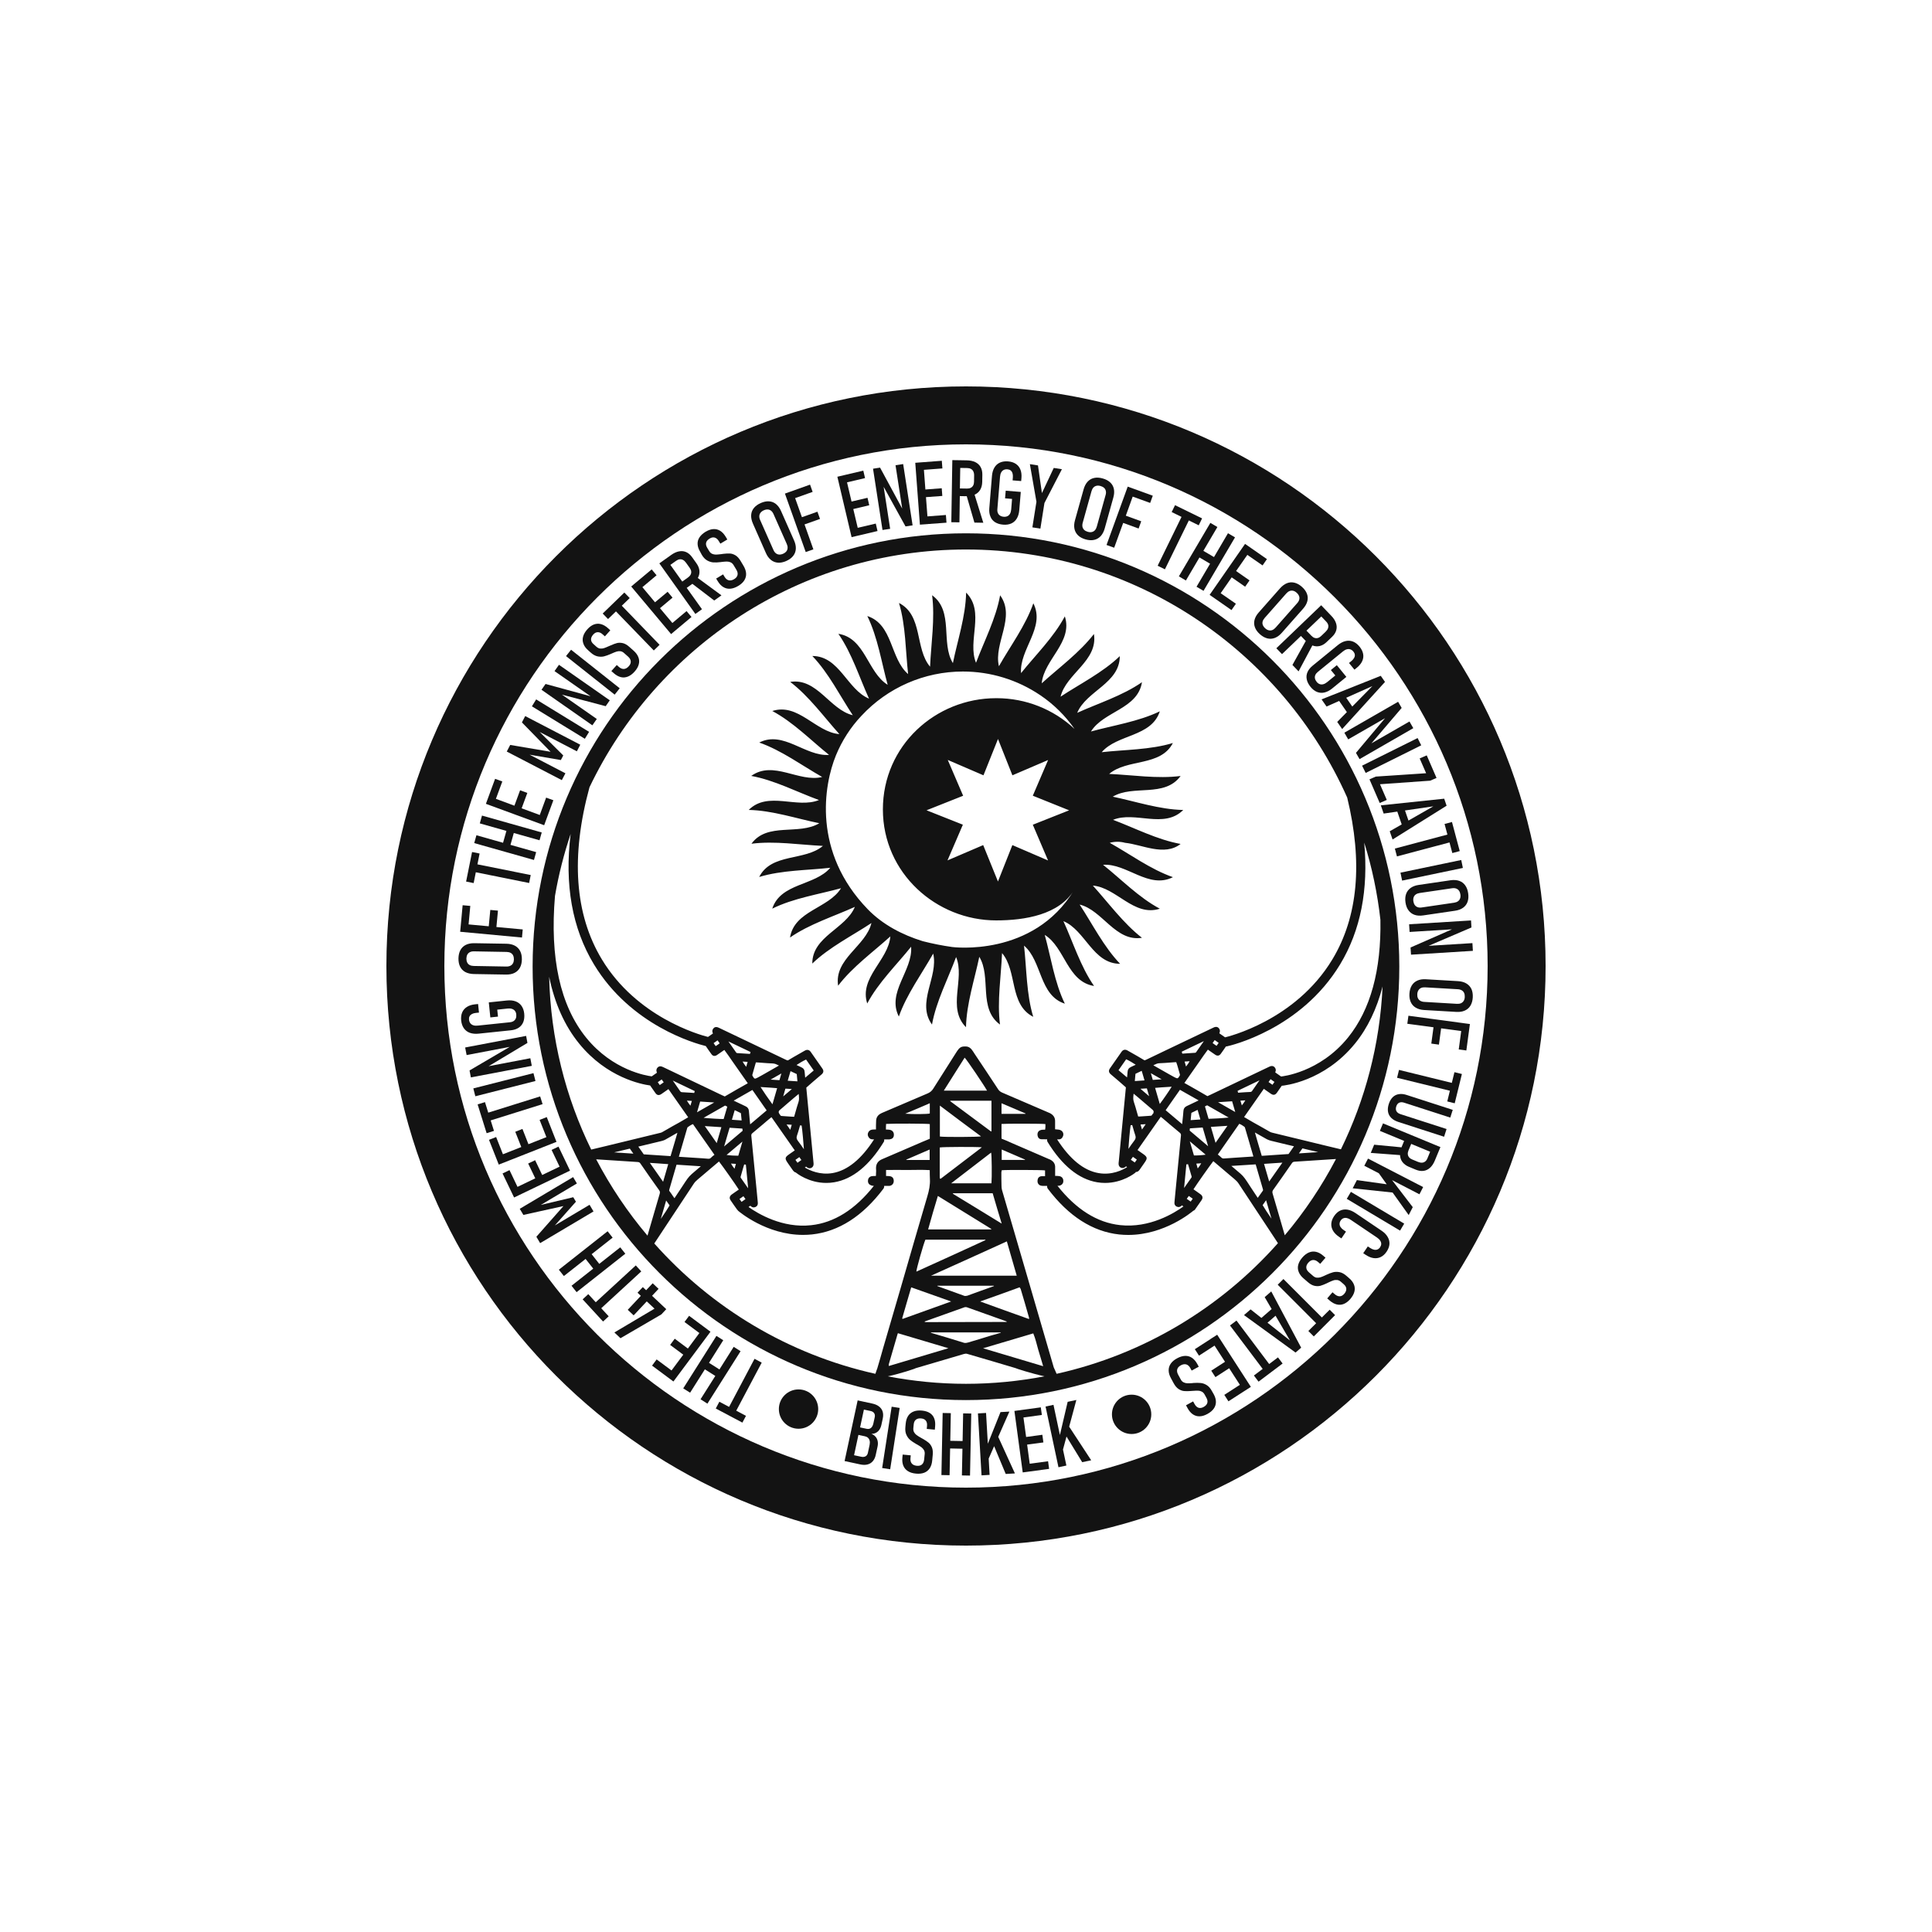 <?xml version="1.0" encoding="utf-8"?>
<!-- Generator: Adobe Illustrator 26.5.0, SVG Export Plug-In . SVG Version: 6.00 Build 0)  -->
<svg version="1.1" id="Layer_1" xmlns="http://www.w3.org/2000/svg" xmlns:xlink="http://www.w3.org/1999/xlink" x="0px" y="0px"
	 viewBox="0 0 500 500" style="enable-background:new 0 0 500 500;" xml:space="preserve">
<style type="text/css">
	.st0{fill:#131313;}
</style>
<g>
	<path class="st0" d="M249.99,100C167.14,100,100,167.16,100,250.01C100,332.84,167.14,400,249.99,400S400,332.84,400,250.01
		C400,167.16,332.84,100,249.99,100z M249.99,385C175.56,385,115,324.44,115,250.01C115,175.57,175.56,115,249.99,115
		C324.43,115,385,175.57,385,250.01C385,324.44,324.43,385,249.99,385z"/>
	<path class="st0" d="M249.99,138.02c-61.94,0-112.15,50.21-112.15,112.15c0,61.96,50.21,112.17,112.15,112.17
		c61.94,0,112.15-50.21,112.15-112.17C362.14,188.23,311.93,138.02,249.99,138.02z M143.63,231.87c0.94-5.5,2.31-10.86,4.05-16.04
		c-1.61,13.09,0.39,24.41,6.03,33.74c9.58,15.85,26.21,20.48,28.95,21.15c0.49,0.73,0.99,1.46,1.48,2.12
		c0.36,0.49,0.86,0.57,1.4,0.21c0.4-0.26,0.8-0.54,1.19-0.82l0.73-0.51c0.72,0.96,1.4,1.95,2.06,2.91c0.33,0.48,0.67,0.96,1,1.43
		c0.71,1,1.41,2.01,2.12,3.02l0.89,1.27l-0.66,0.37c-0.77,0.43-1.52,0.85-2.26,1.28c-0.67,0.38-1.33,0.76-2,1.16l-1.04,0.6
		l-0.22-0.1c-0.19-0.08-0.38-0.17-0.57-0.26l-15-7.16c-0.12-0.06-0.25-0.12-0.38-0.17c-0.43-0.19-0.84-0.14-1.14,0.13
		c-0.37,0.33-0.48,0.79-0.3,1.25c0.02,0.05,0.05,0.1,0.07,0.16l-1.36,0.95c-1.37-0.17-10.09-1.56-16.94-9.98
		C144.96,260.24,142.27,247.88,143.63,231.87z M184.68,269.96l1.03-0.72l0.54,0.77c-0.34,0.26-0.68,0.5-1.03,0.72L184.68,269.96z
		 M230.12,292.37c-0.27-0.04-0.53-0.04-0.84-0.04v-0.75c0-0.27,0.04-0.49,0.04-0.71c2.03-0.13,10.6-0.09,11.31,0.04v3.8
		c-1.33,0.53-2.61,1.1-3.84,1.63c-2.87,1.24-5.7,2.47-8.53,3.67c-1.02,0.44-1.55,1.19-1.55,2.3c0.04,0.49,0.04,0.93,0,1.41
		c0,0.18,0,0.4-0.04,0.62c-0.35,0-0.62,0-0.93,0.04c-0.62,0.04-1.06,0.49-1.1,1.06c-0.09,0.57,0.18,1.1,0.71,1.28
		c0.22,0.13,0.53,0.18,0.8,0.18h0c-4.81,6.1-10.26,9.54-16.21,10.18c-7.44,0.83-13.74-2.96-16.22-4.71l0.47-0.33
		c0.04,0.04,0.08,0.08,0.12,0.12c0.37,0.35,0.82,0.41,1.27,0.18c0.4-0.2,0.6-0.6,0.54-1.09c-0.02-0.19-0.04-0.37-0.05-0.56
		l-0.31-3.23c-0.43-4.49-0.87-8.99-1.32-13.48c-0.03-0.33,0.04-0.52,0.28-0.72c0.89-0.74,1.78-1.49,2.66-2.23
		c0.28-0.24,0.56-0.48,0.84-0.72c0.28-0.24,0.56-0.48,0.84-0.71c0.19-0.16,0.38-0.31,0.6-0.48l6.02,8.6l-1.52,1.06
		c-1.01,0.71-1.07,1.06-0.37,2.08l0.23,0.34c0.38,0.55,0.76,1.1,1.15,1.64c0.26,0.36,0.52,0.56,0.8,0.6
		c0.01,0.01,0.01,0.03,0.02,0.04c0.15,0.12,3.29,2.66,7.85,2.66c0.65,0,1.34-0.05,2.05-0.17c4.76-0.8,9.08-4.32,12.84-10.46
		c0.12-0.19,0.1-0.41,0.1-0.63h1.13c0.13,0,0.27,0,0.4-0.04c0.57-0.09,0.93-0.44,0.97-1.02
		C231.4,293.03,230.96,292.46,230.12,292.37z M234.27,288.22c2.16-0.88,4.2-1.77,6.36-2.7v2.65
		C240.06,288.35,236.04,288.39,234.27,288.22z M240.59,297.5v2.7h-6.01c0-0.04,0-0.04-0.04-0.09
		C236.53,299.26,238.52,298.38,240.59,297.5z M196.83,281.32c0.41,0.03,0.82,0.05,1.23,0.08c1,0.06,2.03,0.12,3.06,0.22l-1.21,4.17
		C199.04,284.63,197.45,282.32,196.83,281.32z M203.56,291.01l1.34,0.08l-0.38,1.3C204.2,291.92,203.89,291.48,203.56,291.01z
		 M206.87,299.46l0.53,0.75l-1.01,0.71l-0.53-0.75L206.87,299.46z M206.27,293.84c0.24-0.65,0.42-1.33,0.61-1.98
		c0.06-0.2,0.12-0.41,0.17-0.61l0.41,0.04c0.19,1.26,0.49,4.5,0.59,6.13c-0.02-0.03-0.05-0.07-0.07-0.1
		c-0.47-0.68-0.95-1.39-1.47-2.05C206.13,294.78,206.07,294.4,206.27,293.84z M207.32,276.18c-0.34-0.14-0.68-0.31-1.04-0.49
		c-0.05-0.02-0.09-0.04-0.14-0.07c0.65-0.45,1.81-1.12,2.47-1.41l1.98,2.83l-2.21,1.87c0-0.04-0.01-0.07-0.01-0.11
		c-0.05-0.45-0.1-0.88-0.12-1.32C208.23,276.86,207.92,276.43,207.32,276.18z M206.2,277.97l0.17,1.88l-2.51-0.16
		c0.24-0.85,0.48-1.66,0.73-2.48L206.2,277.97z M204.93,281.84l-2.24,1.91l0.57-2.01l0.38,0.02
		C204.05,281.78,204.48,281.81,204.93,281.84z M203.74,285.61c0.6-0.51,1.19-1.02,1.79-1.53c0.36-0.31,0.72-0.61,1.12-0.93
		l0.05-0.04c0,0.06,0.01,0.12,0.02,0.18c0.07,0.69,0.14,1.29-0.07,1.91c-0.3,0.9-0.56,1.79-0.82,2.74c-0.1,0.36-0.2,0.72-0.31,1.08
		h-0.04c-0.16,0-0.3-0.01-0.44-0.02l-0.52-0.03c-0.58-0.04-1.16-0.07-1.74-0.12l-0.26-0.02c-0.45-0.03-0.45-0.03-0.6-0.26
		c-0.06-0.09-0.14-0.21-0.28-0.4c-0.19-0.29-0.15-0.62,0.11-0.85c0.23-0.21,0.47-0.41,0.71-0.6L203.74,285.61z M201.72,279.55
		l-2.29-0.15l2.79-1.59L201.72,279.55z M201.46,275.84c-1.24,0.71-2.47,1.41-3.71,2.12l-0.37,0.21c-0.41,0.23-0.83,0.47-1.25,0.69
		c-0.84,0.43-0.88,0.41-1.36-0.4c-0.09-0.14-0.09-0.23-0.06-0.33c0.23-0.78,0.45-1.55,0.67-2.35l0.24-0.83h0.04
		c0.14,0,0.26,0,0.38,0.01c0.41,0.03,0.82,0.06,1.23,0.09c0.89,0.07,1.81,0.14,2.72,0.17c0.55,0.02,1,0.24,1.53,0.5
		c0.02,0.01,0.04,0.02,0.06,0.03C201.54,275.79,201.5,275.82,201.46,275.84z M198.41,287.37c-1.42,1.2-2.83,2.39-4.27,3.61
		c-0.01-0.13-0.03-0.25-0.04-0.37l-0.09-0.96c-0.07-0.7-0.14-1.39-0.19-2.09c-0.04-0.61-0.32-1.01-0.88-1.26
		c-0.95-0.43-1.88-0.88-2.82-1.34l-0.19-0.09c-0.02-0.01-0.04-0.02-0.05-0.03l4.84-2.76L198.41,287.37z M188.04,298.9l4.1-3.46
		l-1.07,3.66C190.28,299.11,188.87,299.03,188.04,298.9z M190.45,301.21c-0.1,0.41-0.22,0.82-0.36,1.26
		c-0.39-0.49-0.72-0.98-0.91-1.34L190.45,301.21z M170.03,301.07c0.95,0.06,1.93,0.12,2.91,0.21l-1.33,4.56l-3.43-4.89
		C168.81,301,169.42,301.03,170.03,301.07z M166.89,298.76l-0.1,0c-0.17-0.01-0.18-0.02-0.21-0.05c-0.38-0.54-0.76-1.09-1.15-1.64
		l-0.23-0.33l1.54-0.37c1.44-0.35,2.89-0.69,4.33-1.04c0.3-0.07,0.74-0.19,1.14-0.41c0.6-0.33,1.19-0.67,1.78-1.01
		c0.33-0.19,0.67-0.39,1.01-0.58c0.1-0.06,0.2-0.11,0.31-0.16c-0.22,0.75-0.43,1.48-0.64,2.21c-0.38,1.29-0.74,2.56-1.13,3.82
		L166.89,298.76z M172.4,310.69l0.89,1.27c-0.37,0.66-1.46,2.32-2.28,3.5L172.4,310.69z M173.23,308.23c-0.07-0.11-0.08-0.18,0-0.42
		c0.52-1.77,1.03-3.53,1.54-5.3l0.32-1.09l6.29,0.41c-0.24,0.21-0.49,0.41-0.74,0.62c-0.55,0.46-1.1,0.92-1.63,1.4
		c-0.44,0.39-0.81,0.8-1.11,1.22c-0.41,0.57-0.8,1.17-1.17,1.74l-2.18,3.29c-0.14-0.21-0.29-0.42-0.44-0.62
		C173.83,309.05,173.54,308.63,173.23,308.23z M180.32,299.67l-4.63-0.3c0.05-0.2,0.1-0.38,0.16-0.57l0.64-2.18
		c0.43-1.49,0.87-2.99,1.31-4.5c0.04-0.12,0.1-0.36,0.17-0.4c0.43-0.31,0.88-0.62,1.37-0.8l5.56,7.94
		c-0.05,0.04-0.11,0.08-0.16,0.12c-0.26,0.2-0.51,0.39-0.73,0.63v0c-0.21,0.23-0.42,0.29-0.76,0.27
		C182.28,299.79,181.3,299.73,180.32,299.67z M179.05,284.92c-0.13,0.42-0.25,0.82-0.37,1.23c-0.34-0.42-0.69-0.93-0.91-1.31
		L179.05,284.92z M176.52,282.66c-0.24-0.01-0.38-0.09-0.52-0.3c-0.47-0.69-0.94-1.37-1.42-2.05l-0.46-0.66l5.68,2.72l-0.14,0.49
		l-0.63-0.05C178.17,282.76,177.34,282.7,176.52,282.66z M182.4,291.43l4.29,0.28c-0.41,1.39-0.8,2.73-1.2,4.12L182.4,291.43z
		 M182.09,289.29l5.56-3.17l0.57,0.28l-0.94,3.21C186.28,289.61,183.47,289.44,182.09,289.29z M180.39,287.86l0.81-2.78l3.64,0.24
		L180.39,287.86z M188.82,291.86l3.31,0.22l0.06,0.57c-1.6,1.35-3.2,2.7-4.79,4.05L188.82,291.86z M189.42,289.79l0.72-2.48
		l0.31,0.14c0.43,0.2,0.85,0.39,1.24,0.6c0.02,0.01,0.05,0.06,0.06,0.08c0.06,0.52,0.11,1.05,0.16,1.61l0.02,0.23L189.42,289.79z
		 M191.71,304.81c-0.07-0.1-0.07-0.17-0.01-0.37c0.23-0.79,0.45-1.58,0.68-2.37l0.08-0.26l0.14-0.45l0.43,0.05l0.15,1.56
		c0.15,1.52,0.3,3.03,0.44,4.55l-0.24-0.33C192.83,306.39,192.28,305.59,191.71,304.81z M192.93,310.33l-1.02,0.71l-0.53-0.75
		l1.02-0.71L192.93,310.33z M194.09,272.75l-0.79-0.05c-0.85-0.06-1.68-0.11-2.52-0.16c-0.12-0.01-0.19-0.05-0.26-0.15
		c-0.56-0.8-1.12-1.6-1.68-2.4l-0.33-0.47l5.73,2.74L194.09,272.75z M193.49,274.81c-0.07,0.25-0.13,0.47-0.21,0.7
		c-0.03,0.11-0.06,0.21-0.09,0.32c-0.02,0.09-0.05,0.18-0.07,0.27c-0.39-0.49-0.74-1-0.94-1.37L193.49,274.81z M171.77,280.1
		l-1.02,0.71l-0.52-0.74l1.01-0.71L171.77,280.1z M153.01,297.52c-6.65-13.57-10.51-28.73-10.89-44.74
		c1.41,6.86,3.99,12.66,7.77,17.31c7.18,8.83,16.18,10.54,18.36,10.83c0.45,0.66,0.91,1.32,1.38,1.97c0.42,0.58,0.89,0.65,1.5,0.27
		c0.36-0.23,0.7-0.48,1.05-0.73l0.81-0.57l5.11,7.29l-0.58,0.34c-0.55,0.33-1.11,0.65-1.66,0.97c-0.31,0.18-0.62,0.35-0.94,0.52
		c-0.29,0.16-0.58,0.32-0.87,0.48c-0.36,0.21-0.73,0.42-1.09,0.63c-0.54,0.31-1.08,0.63-1.63,0.93c-0.18,0.1-0.41,0.16-0.62,0.2
		c-4.62,1.13-9.24,2.25-13.87,3.37c-1.26,0.3-2.51,0.6-3.77,0.9L153.01,297.52z M163.91,298.56l-4.98-0.33
		c1.34-0.33,2.7-0.65,4.07-0.97L163.91,298.56z M167.57,319.78c-5.12-6.05-9.57-12.67-13.28-19.75c1.49,0.1,2.99,0.19,4.48,0.29
		c2.09,0.14,4.18,0.27,6.27,0.41c0.33,0.02,0.52,0.12,0.7,0.39c1.74,2.53,3.32,4.79,4.84,6.9c0.23,0.32,0.26,0.56,0.14,0.97
		c-0.46,1.55-0.91,3.1-1.36,4.65l-0.57,1.96C168.38,316.98,167.97,318.38,167.57,319.78z M227.03,354.18c0,0-0.27,0.66-0.48,1.36
		c-22.52-5.01-42.41-17.06-57.22-33.73c0.35-0.53,0.7-1.06,1.05-1.59l1.3-1.97c2.62-3.96,5.23-7.92,7.85-11.88
		c0.26-0.4,0.6-0.76,1.07-1.15c0.61-0.5,1.21-1.01,1.8-1.52c0.32-0.27,0.63-0.54,0.95-0.81c0.9-0.76,1.8-1.53,2.71-2.29
		c0,0,0-0.01,0.01-0.01c0.84,1.04,4.35,6.02,5.13,7.27l-0.93,0.64c-0.31,0.21-0.61,0.42-0.91,0.64c-0.71,0.53-0.55,1.11-0.28,1.5
		c0.54,0.8,1.12,1.64,1.73,2.47c0.03,0.04,0.08,0.04,0.11,0.07c0.04,0.04,0.03,0.11,0.07,0.14c0.32,0.27,7.38,6.27,16.83,6.27
		c0.76,0,1.55-0.04,2.34-0.12c6.89-0.74,13.11-4.72,18.48-11.85c0.16-0.22,0.19-0.47,0.19-0.72h1.41c0.71-0.13,1.1-0.66,1.06-1.37
		c-0.04-0.71-0.44-1.1-1.19-1.15c-0.27-0.04-0.53-0.04-0.8-0.04v-1.55c1.9,0,3.76-0.04,5.61,0c1.9,0,3.8-0.09,5.7,0.04
		c0,0.8,0,1.55,0.04,2.25c0.09,1.55-0.22,3.05-0.66,4.51c-2.3,7.86-4.6,15.69-6.85,23.55c-1.55,5.26-3.05,10.47-4.59,15.73
		C228.09,350.6,227.56,352.37,227.03,354.18z M246.16,336.82c-4.29,1.55-8.44,3.05-12.55,4.51l-0.13-0.13
		c0.75-2.65,1.55-5.3,2.34-8.04C239.27,334.39,242.63,335.58,246.16,336.82z M237.15,329.09c0-0.62,1.81-7.07,2.34-8.26H255
		c0.04,0.04,0.04,0.04,0.04,0.09c0,0,0,0.04-0.04,0.04c-5.83,2.7-11.71,5.35-17.54,8C237.37,329,237.23,329.04,237.15,329.09z
		 M250.36,335.32c-0.22,0.04-0.57,0.13-0.8,0.04c-2.34-0.84-4.64-1.68-6.98-2.52c0,0,0-0.04,0-0.09h14.62c0,0.04,0,0.04,0.04,0.09
		c-1.19,0.44-2.39,0.84-3.58,1.28C252.57,334.52,251.46,334.92,250.36,335.32z M250.49,338.41c3.31,1.19,6.67,2.39,10.03,3.58
		c0,0.04,0,0.09,0,0.09l-0.04,0.04c-6.98,0-13.92,0.04-20.85,0.04c-0.09,0-0.22-0.04-0.31-0.04v-0.13
		c3.36-1.19,6.72-2.39,10.03-3.58C249.74,338.23,250.09,338.23,250.49,338.41z M245.45,348.92c-5.26,1.55-10.29,3.05-15.42,4.6
		c0-0.18-0.04-0.35,0-0.49c0.71-2.43,1.41-4.86,2.12-7.29c0.04-0.22,0.13-0.4,0.22-0.71C236.7,346.32,240.99,347.6,245.45,348.92z
		 M241.3,345.04c-0.13-0.04-0.27-0.09-0.4-0.13c0-0.04,0.04-0.09,0.04-0.09h18.03c0,0,0.04,0.04,0.04,0.09
		c-0.88,0.27-1.77,0.53-2.61,0.75c-1.94,0.62-3.89,1.19-5.83,1.77c-0.35,0.09-0.71,0.18-1.06,0.09
		C246.78,346.67,244.04,345.83,241.3,345.04z M267.41,345.08c0.57,1.37,0.88,2.78,1.28,4.2c0.44,1.37,0.8,2.74,1.28,4.29
		c-5.26-1.59-10.34-3.09-15.55-4.64C258.84,347.6,263.08,346.36,267.41,345.08z M266.31,341.37c-4.24-1.5-8.35-3-12.64-4.55
		c3.49-1.24,6.85-2.43,10.21-3.67c0.09,0.18,0.22,0.31,0.27,0.44c0.75,2.47,1.46,4.95,2.16,7.42
		C266.35,341.06,266.31,341.15,266.31,341.37z M240.95,330.15c6.63-2.96,13.08-5.92,19.62-8.88c0.88,3,1.72,5.92,2.56,8.88H240.95z
		 M256.59,306.24h-10.43c3.53-2.7,6.94-5.35,10.34-7.95C256.68,298.86,256.72,304.79,256.59,306.24z M256.9,308.81
		c0.75,2.56,1.5,5.13,2.34,7.86c-4.33-2.65-8.48-5.21-12.64-7.73c0-0.04,0.04-0.09,0.04-0.13H256.9z M256.59,292.77
		c-0.04,0-0.04,0.04-0.04,0.04c-0.04,0-0.09,0-0.09,0c-3.45-2.56-6.85-5.08-10.29-7.64c-0.09-0.09-0.18-0.13-0.27-0.18
		c0-0.04,0.04-0.09,0.09-0.13h10.6V292.77z M244.26,282.25c1.81-2.87,3.62-5.7,5.39-8.53c0.49,0.4,5.21,7.42,5.79,8.53H244.26z
		 M253.89,294.09c-0.62,0.18-9.63,0.22-10.65,0.04v-8C246.82,288.84,250.31,291.44,253.89,294.09z M254.11,296.92
		c-3.62,2.78-7.16,5.48-10.65,8.13c-0.13,0-0.18,0-0.18-0.04c-0.04,0-0.04-0.04-0.04-0.04c-0.04-0.27-0.04-0.49-0.04-0.75v-7.25
		C243.86,296.79,253.01,296.79,254.11,296.92z M256.54,318.04c0,0.04,0,0.09-0.04,0.13h-16.3c0.8-2.92,1.63-5.74,2.52-8.66
		C247.4,312.38,251.99,315.21,256.54,318.04z M249.99,358.13c-6.92,0-13.67-0.68-20.23-1.93c3.34-0.73,7.21-2.02,7.21-2.11
		c4.29-1.24,8.35-2.47,12.46-3.67c0.31-0.09,0.62-0.13,0.88-0.04c4.15,1.19,8.26,2.43,12.46,3.67c0,0.06,4.09,1.39,7.54,2.14
		C263.73,357.45,256.94,358.13,249.99,358.13z M273.45,355.54c-0.32-0.79-0.74-1.61-0.74-1.66c-2.21-7.56-4.42-15.15-6.63-22.75
		c-2.25-7.69-4.51-15.42-6.76-23.15c-0.09-0.31-0.13-0.71-0.13-1.06c-0.04-1.15-0.04-2.34-0.04-3.53c0.04-0.18,0.09-0.35,0.09-0.53
		c0.93-0.13,10.65-0.09,11.22,0.04v1.5h-0.88c-0.62,0.04-0.97,0.4-1.06,0.97c-0.09,0.66,0.13,1.15,0.66,1.41
		c0.22,0.09,0.49,0.13,0.75,0.13h1.05c0,0.25,0.03,0.51,0.19,0.72c5.38,7.13,11.6,11.11,18.48,11.85c0.8,0.08,1.58,0.12,2.34,0.12
		c9.4,0,16.43-5.92,16.82-6.25c0.15-0.08,0.32-0.13,0.44-0.3c0.64-0.88,1.2-1.69,1.73-2.47c0.26-0.39,0.43-0.97-0.28-1.5
		c-0.3-0.22-0.6-0.44-0.91-0.65l-0.92-0.64c0.79-1.25,4.3-6.24,5.13-7.28c0,0,0.01,0.01,0.02,0.01c0.9,0.76,1.8,1.52,2.7,2.29
		l0.89,0.76c0.62,0.53,1.23,1.06,1.86,1.57c0.47,0.39,0.81,0.75,1.07,1.15c1.72,2.6,3.43,5.19,5.14,7.79l4.01,6.07
		c0.35,0.52,0.69,1.06,1.04,1.58C315.91,338.44,296,350.52,273.45,355.54z M270.55,290.91c0,0.49,0.04,0.93-0.09,1.46
		c-0.22,0-0.4-0.04-0.57,0c-0.22,0-0.49,0.04-0.66,0.13c-0.57,0.22-0.8,0.71-0.71,1.37c0.09,0.57,0.44,0.97,1.06,0.97
		c0.47,0.01,0.95,0.01,1.42,0.01c-0.01,0.22-0.02,0.45,0.1,0.66c3.76,6.14,8.09,9.66,12.84,10.46c0.71,0.12,1.39,0.17,2.05,0.17
		c4.56,0,7.7-2.53,7.85-2.66c0.05-0.04,0.05-0.12,0.09-0.17c0.35,0.01,0.67-0.12,0.98-0.55c0.3-0.42,0.59-0.84,0.88-1.26l0.5-0.72
		c0.7-1.01,0.64-1.36-0.37-2.08l-1.53-1.07l6.02-8.6l0.05,0.04c0.19,0.15,0.37,0.29,0.55,0.44c0.31,0.26,0.62,0.53,0.93,0.79
		l0.74,0.64c0.88,0.75,1.77,1.49,2.67,2.23c0.24,0.2,0.31,0.39,0.28,0.72c-0.45,4.53-0.89,9.06-1.33,13.59l-0.3,3.12
		c-0.01,0.19-0.03,0.37-0.05,0.56c-0.06,0.49,0.13,0.88,0.54,1.09c0.44,0.22,0.9,0.17,1.27-0.18c0.04-0.04,0.08-0.07,0.12-0.12
		l0.39,0.28c-2.32,1.68-8.71,5.67-16.39,4.83c-5.95-0.64-11.4-4.09-16.21-10.18h0.37c0.71-0.09,1.19-0.62,1.15-1.28
		c0-0.71-0.49-1.19-1.19-1.24c-0.27-0.04-0.57-0.04-0.93-0.04v-2.39c-0.04-0.75-0.4-1.28-1.02-1.68c-0.18-0.13-0.44-0.22-0.66-0.31
		c-3.18-1.37-6.32-2.74-9.5-4.11c-0.88-0.4-1.77-0.8-2.7-1.15v-3.8C260.03,290.78,269.84,290.78,270.55,290.91z M259.19,288.26
		v-2.74c2.12,0.88,4.15,1.77,6.23,2.65c0,0.04,0,0.04-0.04,0.09H259.19z M306.77,272.63l-0.79,0.05l-0.15-0.5l5.73-2.74l-0.33,0.47
		c-0.56,0.8-1.12,1.6-1.68,2.4c-0.07,0.11-0.14,0.14-0.26,0.15C308.45,272.51,307.62,272.57,306.77,272.63z M307.88,274.65
		c-0.2,0.37-0.54,0.88-0.94,1.37c-0.03-0.08-0.05-0.18-0.07-0.27c-0.02-0.11-0.05-0.22-0.09-0.32c-0.07-0.22-0.14-0.45-0.21-0.7
		L307.88,274.65z M310.2,284.78c-0.02,0.01-0.04,0.02-0.05,0.03l-0.45,0.22c-0.85,0.41-1.7,0.82-2.55,1.21
		c-0.56,0.26-0.84,0.66-0.88,1.27c-0.05,0.75-0.13,1.49-0.21,2.24l-0.08,0.81c-0.01,0.12-0.02,0.24-0.04,0.37l-4.27-3.61l3.7-5.28
		L310.2,284.78z M321.05,282.75l-0.63,0.05l-0.14-0.49l5.68-2.72l-0.52,0.74c-0.46,0.65-0.92,1.3-1.37,1.97
		c-0.14,0.21-0.27,0.29-0.52,0.3C322.72,282.63,321.89,282.69,321.05,282.75z M322.29,284.77c-0.22,0.38-0.57,0.9-0.9,1.31
		l-0.37-1.23L322.29,284.77z M320.72,290.84c0.5,0.18,0.96,0.51,1.37,0.8c0.06,0.05,0.14,0.28,0.17,0.42
		c0.36,1.18,0.69,2.36,1.04,3.54l0.27,0.95c0.19,0.64,0.38,1.29,0.57,1.93l0.07,0.25c0.06,0.19,0.11,0.37,0.16,0.57l-4.67,0.31
		c-0.96,0.06-1.93,0.12-2.89,0.2c-0.33,0.03-0.55-0.05-0.76-0.27c-0.22-0.24-0.48-0.43-0.74-0.64c-0.05-0.04-0.1-0.07-0.14-0.11
		L320.72,290.84z M328.46,305.77c-0.45-1.52-0.88-3.02-1.33-4.56c0.98-0.08,1.96-0.15,2.91-0.2c0.61-0.04,1.22-0.08,1.84-0.12
		L328.46,305.77z M329.06,315.39c-0.83-1.18-1.92-2.84-2.29-3.5l0.89-1.27L329.06,315.39z M328.04,299.03l-1.5,0.1
		c-0.39-1.26-0.75-2.53-1.13-3.82c-0.21-0.73-0.42-1.47-0.64-2.22c0.11,0.06,0.21,0.11,0.31,0.17c0.33,0.19,0.67,0.38,1,0.57
		c0.6,0.35,1.19,0.69,1.79,1.01c0.38,0.2,0.79,0.32,1.14,0.41c1.36,0.33,2.74,0.66,4.11,0.99l1.76,0.42
		c-0.47,0.67-0.93,1.32-1.38,1.97c-0.02,0.04-0.05,0.05-0.21,0.05l-0.1,0C331.47,298.81,329.76,298.92,328.04,299.03z
		 M324.97,301.34l0.14,0.49c0.57,1.97,1.14,3.93,1.72,5.9c0.07,0.23,0.07,0.31,0,0.42c-0.32,0.44-0.64,0.88-0.95,1.33l-0.38,0.52
		l-1.71-2.58c-0.17-0.26-0.35-0.53-0.52-0.8c-0.36-0.56-0.72-1.11-1.11-1.65c-0.31-0.43-0.69-0.84-1.12-1.22
		c-0.55-0.49-1.1-0.95-1.67-1.42c-0.24-0.2-0.47-0.39-0.7-0.59L324.97,301.34z M314.58,295.76l-1.2-4.12l4.28-0.28L314.58,295.76z
		 M317.98,289.22c-1.38,0.15-4.19,0.32-5.2,0.33l-0.94-3.21l0.57-0.29L317.98,289.22z M315.23,285.25l3.64-0.24l0.81,2.78
		L315.23,285.25z M312.66,296.64l-4.78-4.05c0.02-0.19,0.04-0.38,0.06-0.57l3.31-0.22L312.66,296.64z M308.99,299.03
		c-0.36-1.21-0.71-2.44-1.07-3.66l4.1,3.46C311.2,298.96,309.74,299.06,308.99,299.03z M310.88,301.06
		c-0.19,0.36-0.52,0.85-0.91,1.34c-0.14-0.43-0.25-0.85-0.36-1.26L310.88,301.06z M307.66,309.51l1.02,0.71l-0.53,0.75l-1.02-0.71
		L307.66,309.51z M306.66,307.14l-0.22,0.31c0.14-1.53,0.29-3.03,0.44-4.55l0.15-1.56l0.43-0.05l0.29,0.98
		c0.2,0.7,0.41,1.4,0.61,2.1v0c0.06,0.2,0.06,0.27-0.01,0.37C307.78,305.53,307.22,306.34,306.66,307.14z M308.14,289.89l0.02-0.22
		c0.05-0.56,0.1-1.09,0.16-1.61c0-0.02,0.03-0.07,0.05-0.07c0.44-0.22,0.88-0.43,1.35-0.65l0.22-0.1c0.24,0.84,0.48,1.64,0.72,2.48
		L308.14,289.89z M300.15,285.71l-1.21-4.17c1.03-0.1,2.06-0.16,3.06-0.22c0.41-0.02,0.82-0.05,1.23-0.08
		C302.62,282.25,301.03,284.56,300.15,285.71z M305.3,278.39c-0.48,0.81-0.54,0.81-1.36,0.39c-0.42-0.22-0.84-0.45-1.25-0.69
		l-0.37-0.21c-1.24-0.7-2.48-1.41-3.71-2.11c-0.04-0.02-0.08-0.05-0.12-0.08c0.02-0.01,0.04-0.02,0.06-0.03
		c0.53-0.26,0.98-0.49,1.53-0.5c0.91-0.03,1.83-0.1,2.72-0.17c0.41-0.03,0.82-0.07,1.23-0.09c0.12-0.01,0.24-0.01,0.38-0.01
		l0.28,0.83c0.23,0.8,0.45,1.57,0.67,2.35C305.39,278.16,305.39,278.24,305.3,278.39z M300.63,279.32l-2.29,0.16
		c-0.16-0.56-0.33-1.13-0.5-1.74L300.63,279.32z M298.33,287.25c0.26,0.24,0.31,0.56,0.12,0.85l0.25,0.17l-0.28-0.12
		c-0.11,0.15-0.19,0.26-0.25,0.36c-0.15,0.23-0.15,0.23-0.6,0.26l-0.27,0.02c-0.63,0.05-1.27,0.09-1.91,0.13l-0.35,0.02
		c-0.13,0.01-0.26,0.01-0.41,0.01l-0.07,0c-0.11-0.36-0.21-0.73-0.31-1.08c-0.26-0.95-0.52-1.84-0.82-2.74
		c-0.21-0.62-0.15-1.21-0.07-1.9c0.01-0.06,0.02-0.13,0.02-0.19l0.05,0.04c0.39,0.33,0.76,0.63,1.12,0.93
		c0.6,0.51,1.19,1.02,1.79,1.53l1.3,1.11C297.86,286.85,298.1,287.05,298.33,287.25z M296.51,290.94c-0.32,0.47-0.63,0.91-0.96,1.38
		l-0.38-1.3L296.51,290.94z M293.2,299.39l1.01,0.71l-0.53,0.75l-1.02-0.71L293.2,299.39z M292.03,297.33
		C292.03,297.33,292.02,297.33,292.03,297.33c0.1-1.62,0.38-4.86,0.58-6.12l0.41-0.04c0.06,0.22,0.12,0.44,0.19,0.65
		c0.18,0.64,0.36,1.31,0.59,1.95c0.2,0.56,0.13,0.95-0.24,1.42C293.02,295.88,292.52,296.62,292.03,297.33z M295.14,281.77
		c0.47-0.04,0.91-0.06,1.34-0.08l0.33-0.02l0.58,2.02L295.14,281.77z M293.69,279.78l0.17-1.88l1.61-0.77
		c0.24,0.83,0.48,1.64,0.73,2.48L293.69,279.78z M293.82,275.6c-0.37,0.18-0.72,0.35-1.07,0.5c-0.6,0.25-0.91,0.69-0.94,1.32
		c-0.02,0.45-0.07,0.9-0.13,1.38l0,0.04l-2.21-1.87l1.98-2.83c0.67,0.29,1.82,0.96,2.47,1.41L293.82,275.6z M265.29,300.1
		c0,0.04,0,0.04-0.04,0.09h-6.01v-2.7C261.31,298.38,263.3,299.22,265.29,300.1z M332.5,319.69l-1.69-5.82
		c-0.48-1.65-0.96-3.31-1.45-4.96c-0.12-0.4-0.08-0.66,0.14-0.97c1.47-2.06,3.06-4.32,4.84-6.9c0.18-0.27,0.37-0.37,0.7-0.39
		c2.09-0.13,4.18-0.27,6.27-0.41c1.48-0.1,2.96-0.19,4.44-0.29C342.05,307.03,337.6,313.64,332.5,319.69z M336.16,298.5l0.91-1.3
		c1.38,0.32,2.73,0.64,4.07,0.97L336.16,298.5z M347.03,297.44c-1.27-0.3-2.54-0.6-3.81-0.91c-3.98-0.96-7.95-1.93-11.94-2.9
		l-1.93-0.47c-0.21-0.05-0.44-0.11-0.61-0.2c-0.55-0.31-1.1-0.63-1.65-0.94c-0.36-0.21-0.71-0.41-1.07-0.61
		c-0.28-0.16-0.56-0.31-0.85-0.47c-0.32-0.18-0.64-0.35-0.96-0.54c-0.62-0.36-1.24-0.72-1.86-1.09l-0.38-0.22l5.11-7.3l0.79,0.56
		c0.36,0.25,0.71,0.5,1.07,0.74c0.61,0.4,1.08,0.3,1.5-0.26c0.44-0.6,0.86-1.22,1.28-1.84c0.02,0,0.04,0,0.06,0
		c0.44-0.04,10.83-1,18.88-10.9c3.31-4.06,5.66-9.04,7.15-14.79C357.11,270.35,353.31,284.61,347.03,297.44z M328.3,280.03
		l0.52-0.74l1.01,0.71l-0.52,0.74L328.3,280.03z M357.25,238.04c0.23,13-2.54,23.26-8.4,30.49c-7.39,9.12-17.16,10.05-17.26,10.06
		c-0.01,0-0.02,0.02-0.03,0.02l-1.54-1.08c0.03-0.06,0.05-0.11,0.07-0.16c0.18-0.45,0.07-0.91-0.3-1.25
		c-0.31-0.27-0.71-0.32-1.14-0.13c-0.13,0.06-0.25,0.11-0.37,0.17l-15.01,7.16c-0.21,0.1-0.43,0.2-0.63,0.29l-0.16,0.07l-1.03-0.6
		c-0.67-0.39-1.34-0.78-2.01-1.16c-0.74-0.42-1.48-0.84-2.26-1.28l-0.66-0.37l0.89-1.27c0.71-1.02,1.41-2.02,2.12-3.02
		c0.33-0.47,0.65-0.93,0.98-1.4c0.67-0.97,1.36-1.97,2.09-2.94l0.72,0.51c0.4,0.28,0.79,0.56,1.19,0.82
		c0.54,0.36,1.04,0.28,1.4-0.21c0.45-0.6,0.9-1.27,1.35-1.93c0,0,0,0,0,0c0.08,0,0.17-0.01,0.25-0.03
		c0.78-0.17,19.08-4.3,29.32-21.24c5.31-8.79,7.35-19.36,6.23-31.49C355.08,224.5,356.48,231.18,357.25,238.04z M313.82,269.94
		l0.54-0.77l1.03,0.72l-0.54,0.77C314.5,270.44,314.16,270.19,313.82,269.94z M344.81,248.3c-9.61,15.93-27.31,20.05-27.76,20.16
		l-1.5-1.05c0.04-0.07,0.07-0.13,0.09-0.19c0.16-0.42,0.07-0.84-0.26-1.18c-0.19-0.21-0.55-0.4-1.12-0.2
		c-0.13,0.05-0.25,0.11-0.37,0.17l-11.7,5.58c-1.88,0.89-3.75,1.79-5.61,2.69c-0.27,0.13-0.37,0.15-0.52,0.05
		c-0.47-0.3-0.95-0.57-1.43-0.85l-0.66-0.38c-0.73-0.42-1.46-0.84-2.2-1.25c-0.57-0.32-1.11-0.21-1.5,0.33
		c-1.02,1.44-2.03,2.88-3.03,4.33c-0.38,0.55-0.31,1.06,0.21,1.5c0.36,0.31,0.73,0.62,1.09,0.93s0.73,0.62,1.09,0.93
		c0.42,0.36,0.83,0.73,1.24,1.09l0.51,0.45l-1.84,19.19l-0.02,0.15c-0.02,0.18-0.04,0.37-0.02,0.56c0.02,0.38,0.23,0.7,0.55,0.86
		c0.31,0.17,0.7,0.15,1.03-0.05c0.13-0.08,0.24-0.18,0.34-0.27l0.28,0.2c-1.17,0.74-3.94,2.14-7.36,1.55
		c-3.87-0.65-7.48-3.62-10.76-8.73c0.17,0,0.33,0,0.5,0c0.44,0,0.75-0.27,0.93-0.62c0.49-0.84,0-1.77-1.02-1.9
		c-0.27-0.04-0.57-0.04-0.93-0.09v-2.16c0-0.93-0.49-1.55-1.28-1.99c-0.22-0.09-0.44-0.18-0.71-0.31
		c-3.89-1.68-7.82-3.36-11.71-5.04c-0.4-0.18-0.71-0.4-0.97-0.75c-2.03-3.14-4.15-6.23-6.19-9.32c-0.49-0.75-0.91-1.58-1.81-1.81
		c-0.32-0.08-1-0.07-1.33,0c-0.81,0.18-1.24,0.97-1.68,1.64c-1.94,3.09-3.89,6.14-5.83,9.19c-0.35,0.57-0.8,0.97-1.41,1.24
		l-11.8,5.04c-0.09,0.04-0.18,0.09-0.27,0.13c-0.84,0.4-1.33,1.06-1.33,2.03c-0.04,0.71-0.04,1.41-0.04,2.16
		c-0.4,0-0.71,0-1.02,0.04c-0.53,0.09-0.88,0.4-1.06,0.93c-0.13,0.49,0.04,0.88,0.35,1.24c0.27,0.31,0.62,0.35,1.02,0.35h0.22
		c-3.26,5.08-6.86,8.05-10.72,8.72c-3.28,0.56-5.94-0.68-7.2-1.44l0.34-0.23c0.1,0.1,0.21,0.19,0.34,0.27
		c0.32,0.2,0.71,0.21,1.03,0.05c0.32-0.17,0.53-0.49,0.55-0.86c0.02-0.2,0-0.38-0.02-0.57l-1.83-19.03l-0.02-0.31l0.66-0.58
		c0.36-0.32,0.73-0.64,1.1-0.96c0.35-0.3,0.69-0.59,1.04-0.89c0.38-0.32,0.77-0.65,1.15-0.98c0.52-0.45,0.6-0.95,0.21-1.51
		c-1.01-1.45-2.02-2.89-3.03-4.33c-0.38-0.54-0.92-0.65-1.5-0.33c-0.88,0.49-1.75,0.99-2.61,1.49l-0.18,0.1
		c-0.5,0.29-1.01,0.58-1.5,0.89c-0.14,0.09-0.24,0.08-0.52-0.05c-2.19-1.05-4.38-2.1-6.57-3.14l-10.77-5.14
		c-0.11-0.06-0.23-0.11-0.35-0.15c-0.59-0.22-0.93-0.01-1.12,0.2c-0.33,0.34-0.42,0.76-0.26,1.17c0.02,0.07,0.05,0.13,0.09,0.2
		l-1.29,0.9c-2.38-0.6-18.47-5.17-27.47-20.08c-7.02-11.63-8.08-26.62-3.2-44.53c17.38-36.36,54.52-61.54,97.44-61.54
		c43.96,0,81.84,26.42,98.66,64.2C352.72,223.15,351.48,237.25,344.81,248.3z"/>
	<polygon class="st0" points="195.27,351.66 188.69,364.1 186.17,362.77 185.24,364.52 192.13,368.17 193.06,366.42 190.54,365.08 
		197.13,352.65 	"/>
	<polygon class="st0" points="189.88,348.56 186.19,354.41 183.49,352.7 187.18,346.85 185.41,345.73 176.82,359.31 178.6,360.43 
		182.42,354.38 185.12,356.09 181.3,362.13 183.08,363.26 191.66,349.69 	"/>
	<polygon class="st0" points="183,344 183,344 178.34,340.53 177.15,342.13 181,344.99 178.02,349 174.62,346.46 173.43,348.06 
		176.83,350.59 173.79,354.68 169.94,351.82 168.75,353.42 172.6,356.28 172.6,356.28 174.28,357.53 183.87,344.65 	"/>
	<polygon class="st0" points="172.43,338.81 168.75,335.35 170.44,333.55 168.91,332.11 167.22,333.91 166.36,333.1 164.99,334.55 
		165.85,335.36 162.46,338.98 163.99,340.41 167.38,336.8 169.39,338.68 159,344.84 160.58,346.33 171.16,340.17 	"/>
	<polygon class="st0" points="165.96,329.04 164.54,327.49 154.18,337.02 152.25,334.92 150.79,336.27 156.07,342.01 157.53,340.66 
		155.6,338.57 	"/>
	<polygon class="st0" points="160.52,322.81 155.09,327.09 153.12,324.58 158.55,320.3 157.25,318.65 144.63,328.6 145.93,330.24 
		151.55,325.81 153.53,328.32 147.91,332.75 149.22,334.41 161.83,324.46 	"/>
	<polygon class="st0" points="152.58,311.8 143.6,317.14 149.05,311 148.36,309.84 139.97,311.83 149.3,306.28 148.32,304.63 
		134.51,312.84 135.45,314.42 145.82,312.13 138.81,320.07 139.79,321.72 153.6,313.52 	"/>
	<polygon class="st0" points="147.05,301.97 147.05,301.97 144.54,296.74 142.75,297.6 144.82,301.93 140.32,304.09 138.49,300.26 
		136.69,301.12 138.53,304.95 133.93,307.16 131.86,302.83 130.06,303.69 132.57,308.92 132.57,308.92 133.05,309.91 147.52,302.96 
			"/>
	<polygon class="st0" points="143.25,293.56 143.25,293.56 141.5,289.1 139.65,289.83 141.41,294.29 136.76,296.12 135.21,292.17 
		133.35,292.9 134.91,296.85 130.16,298.72 128.4,294.26 126.55,294.99 128.68,300.38 128.68,300.38 129.08,301.4 144.02,295.51 	
		"/>
	<polygon class="st0" points="126.99,289.96 140.42,285.75 139.79,283.75 126.36,287.95 125.51,285.23 123.61,285.82 125.94,293.27 
		127.84,292.67 	"/>
	
		<rect x="122.6" y="279.7" transform="matrix(0.969 -0.246 0.246 0.969 -65.107 40.808)" class="st0" width="16.06" height="2.1"/>
	<polygon class="st0" points="137.25,273.87 126.45,275.93 136.5,269.91 136.16,268.09 120.38,271.09 120.76,273.05 131.92,270.93 
		121.52,277.03 121.86,278.83 137.63,275.84 	"/>
	<path class="st0" d="M123.86,267.51l8.34-0.87c0.81-0.08,1.5-0.31,2.04-0.67s0.94-0.85,1.19-1.47c0.24-0.62,0.32-1.34,0.24-2.16
		c-0.08-0.81-0.32-1.48-0.7-2.02c-0.38-0.54-0.89-0.93-1.54-1.17c-0.64-0.24-1.4-0.31-2.26-0.22l-4.67,0.49l0.4,3.89l1.98-0.21
		l-0.19-1.8l2.72-0.29c0.43-0.04,0.81-0.01,1.12,0.1s0.57,0.28,0.75,0.53c0.19,0.24,0.3,0.55,0.33,0.91c0.04,0.38,0,0.72-0.11,1
		c-0.12,0.29-0.3,0.51-0.56,0.69c-0.26,0.17-0.58,0.28-0.97,0.32l-8.34,0.87c-0.44,0.05-0.82,0.02-1.14-0.09
		c-0.32-0.1-0.58-0.28-0.77-0.53c-0.19-0.25-0.3-0.55-0.34-0.92c-0.03-0.33,0.01-0.62,0.14-0.86c0.12-0.25,0.33-0.44,0.61-0.6
		c0.28-0.15,0.62-0.25,1.04-0.29l0.79-0.08l-0.23-2.22l-0.79,0.08c-0.84,0.09-1.54,0.31-2.1,0.67c-0.56,0.36-0.98,0.84-1.23,1.43
		c-0.25,0.6-0.33,1.29-0.26,2.08c0.09,0.81,0.32,1.48,0.7,2.02c0.38,0.54,0.89,0.93,1.53,1.17
		C122.24,267.52,122.99,267.6,123.86,267.51z"/>
	<path class="st0" d="M122.63,252.08l8.33,0.14c0.85,0.01,1.58-0.13,2.18-0.43c0.61-0.3,1.08-0.75,1.41-1.34
		c0.33-0.59,0.5-1.31,0.51-2.15c0.01-0.84-0.13-1.56-0.44-2.16s-0.76-1.06-1.36-1.39c-0.6-0.32-1.32-0.49-2.17-0.51l-8.33-0.14
		c-0.86-0.01-1.59,0.13-2.2,0.43c-0.61,0.3-1.07,0.75-1.4,1.34c-0.32,0.59-0.49,1.31-0.51,2.15c-0.01,0.84,0.13,1.56,0.43,2.16
		c0.3,0.6,0.75,1.06,1.35,1.39C121.05,251.89,121.78,252.06,122.63,252.08z M120.95,247.04c0.16-0.28,0.38-0.49,0.67-0.63
		c0.29-0.14,0.64-0.21,1.04-0.2l8.46,0.15c0.41,0.01,0.75,0.09,1.03,0.24c0.29,0.15,0.5,0.37,0.64,0.66
		c0.14,0.29,0.21,0.63,0.21,1.03c-0.01,0.4-0.09,0.74-0.25,1.02c-0.15,0.28-0.38,0.49-0.67,0.63c-0.29,0.14-0.64,0.21-1.04,0.2
		l-8.46-0.15c-0.41-0.01-0.75-0.09-1.03-0.24c-0.29-0.15-0.5-0.37-0.64-0.66c-0.14-0.29-0.21-0.63-0.21-1.03
		C120.72,247.66,120.8,247.32,120.95,247.04z"/>
	<polygon class="st0" points="135.28,240.54 128.47,239.91 128.87,235.67 126.89,235.49 126.49,239.72 121.27,239.24 121.71,234.45 
		119.73,234.27 119.29,239.05 119.29,239.05 119.09,241.14 135.09,242.63 	"/>
	<polygon class="st0" points="123.14,225.74 136.94,228.52 137.35,226.46 123.56,223.69 124.12,220.89 122.17,220.5 120.63,228.15 
		122.58,228.54 	"/>
	<polygon class="st0" points="138.76,220.53 132.11,218.65 132.97,215.58 139.63,217.46 140.2,215.44 124.74,211.07 124.17,213.09 
		131.06,215.04 130.19,218.11 123.3,216.16 122.73,218.19 138.19,222.56 	"/>
	<polygon class="st0" points="140.83,213.57 141.55,211.6 143.21,207.1 141.34,206.42 139.69,210.92 135,209.19 136.47,205.21 
		134.6,204.52 133.13,208.51 128.34,206.74 130,202.24 128.13,201.56 126.13,207 126.13,207 125.75,208.03 	"/>
	<polygon class="st0" points="146.33,200.13 137.06,195.31 145.15,196.7 145.77,195.51 139.66,189.43 149.29,194.44 150.17,192.73 
		135.92,185.32 135.07,186.96 142.49,194.56 132.04,192.79 131.15,194.5 145.4,201.9 	"/>
	
		<rect x="143.87" y="178.05" transform="matrix(0.523 -0.853 0.853 0.523 -89.463 212.399)" class="st0" width="2.1" height="16.06"/>
	<polygon class="st0" points="154.45,186.07 145.43,179.77 156.75,182.76 157.81,181.24 144.66,172.05 143.51,173.68 152.83,180.19 
		141.19,177.01 140.14,178.51 153.3,187.71 	"/>
	
		<rect x="152.35" y="165.91" transform="matrix(0.621 -0.784 0.784 0.621 -78.197 186.21)" class="st0" width="2.1" height="16.06"/>
	<path class="st0" d="M152.18,168.26l0.69,0.62c0.6,0.54,1.19,0.86,1.79,0.99c0.59,0.12,1.14,0.12,1.65,0
		c0.51-0.13,1.1-0.34,1.79-0.64l0.15-0.07c0.02-0.01,0.03-0.01,0.05-0.02c0.01-0.01,0.02-0.02,0.04-0.02
		c0.51-0.23,0.92-0.39,1.24-0.49c0.32-0.1,0.65-0.13,0.98-0.09c0.33,0.04,0.64,0.19,0.93,0.45l1.05,0.93
		c0.44,0.39,0.67,0.8,0.7,1.24c0.03,0.43-0.14,0.86-0.53,1.28c-0.38,0.43-0.8,0.66-1.24,0.69c-0.44,0.02-0.88-0.16-1.31-0.54
		l-0.54-0.48l-1.4,1.56l0.6,0.53c0.6,0.54,1.22,0.88,1.84,1.04c0.62,0.15,1.24,0.1,1.84-0.14s1.19-0.67,1.74-1.3
		c0.55-0.61,0.91-1.23,1.07-1.86c0.17-0.62,0.14-1.23-0.09-1.83c-0.22-0.6-0.63-1.17-1.24-1.71l-1.1-0.98
		c-0.59-0.53-1.16-0.86-1.71-0.98c-0.55-0.12-1.05-0.13-1.51-0.01c-0.45,0.12-1,0.32-1.64,0.61c-0.04,0.02-0.07,0.04-0.12,0.05
		c-0.04,0.02-0.08,0.04-0.12,0.05c-0.05,0.02-0.1,0.04-0.14,0.06s-0.1,0.04-0.14,0.06c-0.5,0.23-0.91,0.39-1.22,0.49
		s-0.64,0.13-0.98,0.09c-0.33-0.04-0.65-0.2-0.95-0.47l-0.75-0.67c-0.41-0.36-0.62-0.76-0.64-1.18c-0.01-0.42,0.17-0.85,0.56-1.29
		c0.36-0.41,0.76-0.61,1.18-0.62c0.42-0.01,0.85,0.18,1.29,0.58l0.56,0.5l1.4-1.57l-0.62-0.56c-0.6-0.54-1.21-0.88-1.82-1.04
		c-0.62-0.16-1.22-0.12-1.81,0.1c-0.59,0.23-1.16,0.64-1.7,1.25c-0.55,0.62-0.92,1.24-1.09,1.87c-0.17,0.63-0.15,1.23,0.07,1.83
		C151.18,167.18,151.59,167.74,152.18,168.26z"/>
	<polygon class="st0" points="159.41,158.23 169.2,168.34 170.7,166.88 160.92,156.76 162.97,154.78 161.58,153.35 155.98,158.78 
		157.36,160.21 	"/>
	<polygon class="st0" points="173.68,164.1 174.52,163.39 174.52,163.39 178.96,159.67 177.68,158.15 174.01,161.23 170.8,157.4 
		174.05,154.67 172.78,153.15 169.52,155.87 166.25,151.96 169.92,148.88 168.65,147.36 164.2,151.08 164.2,151.08 163.36,151.79 	
		"/>
	<path class="st0" d="M179.96,158.89l1.71-1.22l-3.95-5.53l1.35-0.96c0.04-0.03,0.07-0.06,0.11-0.09l5.66,4.32l1.87-1.33l-6.12-4.5
		c0.01-0.01,0.02-0.02,0.03-0.04c0.33-0.6,0.45-1.21,0.39-1.86c-0.07-0.64-0.33-1.29-0.79-1.93l-1.09-1.53
		c-0.44-0.62-0.95-1.07-1.53-1.33c-0.58-0.26-1.2-0.33-1.86-0.2c-0.66,0.12-1.34,0.43-2.04,0.93l-2.26,1.61l0,0l-0.8,0.57
		L179.96,158.89z M174.99,145.13c0.31-0.22,0.61-0.35,0.91-0.38c0.31-0.04,0.6,0.02,0.88,0.17c0.28,0.15,0.53,0.39,0.76,0.71
		l0.95,1.33c0.22,0.31,0.35,0.61,0.39,0.9c0.04,0.3-0.01,0.58-0.15,0.85c-0.14,0.27-0.36,0.51-0.66,0.73l-1.5,1.07l-3.08-4.32
		L174.99,145.13z"/>
	<path class="st0" d="M181.63,143.59c0.41,0.69,0.88,1.18,1.41,1.47c0.53,0.29,1.05,0.45,1.58,0.49c0.52,0.03,1.15,0.01,1.89-0.08
		l0.17-0.02c0.02,0,0.03,0,0.05-0.01c0.02,0,0.03-0.01,0.05-0.01c0.55-0.06,1-0.1,1.34-0.1c0.33,0,0.65,0.07,0.96,0.2
		c0.3,0.14,0.55,0.37,0.76,0.7l0.72,1.2c0.31,0.51,0.41,0.97,0.31,1.39c-0.1,0.42-0.39,0.78-0.88,1.07c-0.5,0.3-0.96,0.39-1.39,0.29
		c-0.43-0.11-0.79-0.41-1.09-0.91l-0.37-0.62l-1.8,1.08l0.41,0.68c0.42,0.69,0.9,1.21,1.45,1.53c0.55,0.33,1.15,0.47,1.8,0.42
		c0.65-0.05,1.33-0.29,2.05-0.72c0.71-0.42,1.24-0.91,1.58-1.45c0.34-0.55,0.5-1.14,0.46-1.77c-0.03-0.63-0.26-1.3-0.68-2
		l-0.75-1.26c-0.41-0.68-0.86-1.17-1.34-1.45c-0.49-0.28-0.97-0.44-1.44-0.46c-0.47-0.02-1.05,0.01-1.75,0.09
		c-0.04,0.01-0.08,0.01-0.12,0.02c-0.05,0.01-0.09,0.01-0.12,0.02c-0.06,0.01-0.11,0.01-0.16,0.02c-0.05,0-0.1,0.01-0.16,0.02
		c-0.55,0.07-0.98,0.1-1.31,0.11c-0.33,0-0.65-0.07-0.96-0.2c-0.31-0.14-0.57-0.38-0.77-0.73l-0.52-0.86
		c-0.28-0.47-0.36-0.91-0.26-1.31c0.11-0.41,0.42-0.76,0.92-1.06c0.47-0.28,0.9-0.36,1.31-0.24c0.41,0.12,0.76,0.43,1.06,0.93
		l0.39,0.64l1.8-1.08l-0.43-0.72c-0.41-0.69-0.89-1.2-1.43-1.53c-0.54-0.33-1.12-0.48-1.76-0.44c-0.63,0.04-1.29,0.27-1.99,0.68
		c-0.71,0.43-1.24,0.92-1.6,1.46s-0.51,1.13-0.48,1.76c0.03,0.63,0.25,1.29,0.66,1.97L181.63,143.59z"/>
	<path class="st0" d="M198.21,143.11c0.34,0.78,0.78,1.37,1.31,1.8c0.53,0.43,1.13,0.66,1.81,0.71c0.67,0.05,1.4-0.1,2.16-0.44
		c0.77-0.34,1.36-0.78,1.78-1.31s0.64-1.13,0.69-1.81c0.04-0.68-0.11-1.41-0.45-2.18l-3.37-7.62c-0.34-0.78-0.79-1.38-1.31-1.81
		c-0.53-0.43-1.13-0.66-1.8-0.7c-0.67-0.05-1.39,0.1-2.16,0.44c-0.76,0.34-1.36,0.78-1.78,1.3c-0.42,0.53-0.65,1.13-0.69,1.81
		c-0.04,0.68,0.11,1.41,0.45,2.19L198.21,143.11z M196.84,132.68c0.2-0.25,0.48-0.46,0.84-0.62c0.36-0.16,0.71-0.23,1.03-0.21
		c0.32,0.02,0.6,0.14,0.86,0.34c0.25,0.2,0.46,0.49,0.62,0.86l3.43,7.74c0.16,0.37,0.24,0.72,0.21,1.04
		c-0.02,0.32-0.12,0.61-0.32,0.86c-0.2,0.25-0.48,0.46-0.84,0.62c-0.36,0.16-0.71,0.23-1.03,0.21c-0.32-0.02-0.61-0.14-0.86-0.34
		c-0.25-0.2-0.46-0.49-0.62-0.86l-3.43-7.73c-0.17-0.37-0.24-0.72-0.22-1.04C196.53,133.22,196.64,132.93,196.84,132.68z"/>
	<polygon class="st0" points="210.5,142.17 208.21,135.72 212.22,134.3 211.55,132.43 207.54,133.85 205.78,128.91 210.31,127.3 
		209.64,125.42 204.18,127.37 204.18,127.37 203.14,127.74 208.52,142.87 	"/>
	<polygon class="st0" points="221.46,138.76 221.46,138.76 227.1,137.43 226.65,135.5 221.98,136.6 220.83,131.74 224.96,130.76 
		224.51,128.83 220.38,129.8 219.21,124.83 223.87,123.73 223.42,121.8 218.75,122.9 218.75,122.9 216.71,123.38 220.39,139.01 	"/>
	<polygon class="st0" points="230.37,136.86 228.69,125.99 234.35,136.24 236.18,135.96 233.74,120.1 231.76,120.4 233.49,131.62 
		227.76,121.02 225.94,121.3 228.39,137.16 	"/>
	<polygon class="st0" points="240.17,135.63 240.17,135.62 244.95,135.27 244.8,133.28 240.02,133.64 239.64,128.66 243.87,128.35 
		243.72,126.36 239.49,126.68 239.11,121.59 243.89,121.23 243.74,119.25 238.96,119.61 238.96,119.61 236.87,119.77 238.07,135.78 
			"/>
	<path class="st0" d="M248.4,128.39l1.66,0.03c0.05,0,0.08-0.02,0.13-0.02l1.99,6.85l2.3,0.04l-2.26-7.27
		c0.01-0.01,0.03,0,0.04-0.01c0.62-0.28,1.09-0.7,1.42-1.26c0.33-0.56,0.5-1.23,0.52-2.02l0.03-1.88c0.01-0.77-0.14-1.43-0.45-1.98
		c-0.31-0.55-0.77-0.98-1.38-1.27c-0.6-0.29-1.34-0.45-2.19-0.46l-1.65-0.03v0l-2.1-0.03l-0.26,16.07l2.1,0.03L248.4,128.39z
		 M248.51,121.1l1.84,0.03c0.38,0.01,0.69,0.08,0.96,0.24c0.26,0.15,0.47,0.37,0.6,0.66c0.13,0.29,0.2,0.63,0.19,1.03l-0.02,1.63
		c-0.01,0.38-0.08,0.69-0.23,0.96c-0.14,0.26-0.35,0.46-0.62,0.6c-0.27,0.13-0.6,0.2-0.97,0.19l-1.84-0.03L248.51,121.1z"/>
	<path class="st0" d="M257.53,135.15c0.56,0.35,1.25,0.56,2.08,0.63c0.81,0.07,1.51-0.04,2.12-0.31c0.6-0.27,1.08-0.71,1.43-1.3
		c0.35-0.59,0.56-1.31,0.63-2.18l0.39-4.68l-3.9-0.32l-0.17,1.98l1.81,0.15l-0.22,2.73c-0.04,0.43-0.14,0.8-0.3,1.09
		c-0.17,0.29-0.38,0.51-0.66,0.64s-0.6,0.19-0.96,0.16c-0.38-0.03-0.7-0.13-0.96-0.3c-0.26-0.17-0.45-0.39-0.57-0.68
		c-0.12-0.29-0.17-0.62-0.13-1.01l0.69-8.36c0.03-0.44,0.13-0.81,0.29-1.11c0.16-0.3,0.38-0.51,0.66-0.66
		c0.28-0.14,0.6-0.19,0.97-0.16c0.33,0.03,0.61,0.12,0.83,0.29c0.21,0.17,0.38,0.41,0.47,0.71c0.1,0.3,0.13,0.66,0.1,1.07
		l-0.07,0.79l2.22,0.18l0.07-0.79c0.07-0.84-0.02-1.57-0.27-2.19s-0.64-1.11-1.18-1.47c-0.54-0.36-1.2-0.57-2-0.64
		c-0.81-0.07-1.51,0.04-2.12,0.31s-1.08,0.71-1.43,1.29c-0.35,0.59-0.56,1.32-0.63,2.18l-0.69,8.36c-0.07,0.81,0.03,1.53,0.29,2.13
		C256.56,134.32,256.97,134.79,257.53,135.15z"/>
	<polygon class="st0" points="267.18,136.48 269.25,136.81 270.3,130.18 274.82,121.43 272.71,121.1 269.65,127.61 268.63,120.45 
		266.53,120.12 268.23,129.85 	"/>
	<path class="st0" d="M279.01,138.56c0.49,0.47,1.14,0.81,1.95,1.04c0.81,0.23,1.55,0.27,2.2,0.12c0.66-0.14,1.22-0.47,1.69-0.96
		c0.46-0.5,0.81-1.16,1.04-1.97l2.24-8.02c0.23-0.82,0.28-1.57,0.14-2.23c-0.14-0.67-0.45-1.23-0.95-1.69
		c-0.49-0.46-1.14-0.81-1.95-1.03c-0.81-0.23-1.54-0.27-2.2-0.13c-0.66,0.14-1.22,0.46-1.69,0.96c-0.46,0.5-0.81,1.16-1.04,1.98
		l-2.24,8.02c-0.23,0.82-0.27,1.56-0.13,2.22C278.21,137.53,278.53,138.1,279.01,138.56z M280.21,135.27l2.27-8.15
		c0.11-0.39,0.27-0.7,0.49-0.94c0.22-0.24,0.49-0.39,0.8-0.46c0.31-0.07,0.67-0.05,1.05,0.06c0.38,0.11,0.69,0.27,0.93,0.49
		c0.23,0.22,0.38,0.49,0.44,0.81c0.07,0.32,0.05,0.67-0.07,1.06l-2.27,8.15c-0.11,0.39-0.27,0.7-0.49,0.94
		c-0.22,0.24-0.48,0.39-0.8,0.46c-0.31,0.07-0.66,0.05-1.05-0.06c-0.38-0.11-0.69-0.27-0.92-0.49c-0.23-0.22-0.38-0.49-0.45-0.81
		C280.08,136.01,280.1,135.66,280.21,135.27z"/>
	<polygon class="st0" points="288.35,141.75 290.68,135.33 294.67,136.78 295.35,134.91 291.36,133.46 293.14,128.52 297.66,130.16 
		298.34,128.29 293.52,126.54 291.85,125.94 286.37,141.04 	"/>
	<polygon class="st0" points="301.48,147.34 307.67,134.69 310.23,135.95 311.1,134.16 304.1,130.74 303.23,132.52 305.78,133.77 
		299.6,146.41 	"/>
	<polygon class="st0" points="306.91,150.23 310.42,144.27 313.17,145.89 309.66,151.85 311.47,152.91 319.62,139.07 317.8,138 
		314.18,144.17 311.43,142.56 315.06,136.39 313.24,135.32 305.09,149.16 	"/>
	<polygon class="st0" points="314.77,155.15 314.78,155.15 318.71,157.89 319.85,156.25 315.91,153.52 318.76,149.42 322.24,151.84 
		323.38,150.21 319.9,147.78 322.81,143.6 326.75,146.33 327.88,144.7 323.95,141.96 323.95,141.96 322.22,140.76 313.05,153.95 	
		"/>
	<path class="st0" d="M324.67,160.43c-0.17,0.66-0.13,1.31,0.11,1.94c0.24,0.63,0.67,1.23,1.3,1.78c0.63,0.56,1.27,0.91,1.93,1.07
		c0.66,0.16,1.3,0.11,1.93-0.13c0.64-0.25,1.23-0.68,1.79-1.32l5.51-6.24c0.57-0.64,0.93-1.29,1.1-1.95
		c0.17-0.66,0.13-1.3-0.11-1.93c-0.24-0.63-0.67-1.22-1.3-1.78c-0.63-0.56-1.27-0.91-1.93-1.07c-0.65-0.16-1.3-0.12-1.93,0.13
		c-0.63,0.25-1.23,0.69-1.8,1.33l-5.51,6.24C325.2,159.13,324.84,159.78,324.67,160.43z M327.29,159.93l5.6-6.34
		c0.27-0.3,0.55-0.51,0.85-0.63c0.3-0.12,0.61-0.14,0.92-0.07c0.31,0.07,0.62,0.24,0.91,0.51c0.3,0.26,0.5,0.55,0.62,0.85
		c0.12,0.3,0.13,0.61,0.05,0.92c-0.08,0.31-0.25,0.62-0.52,0.92l-5.6,6.34c-0.27,0.3-0.55,0.51-0.85,0.63
		c-0.3,0.12-0.61,0.14-0.92,0.06c-0.31-0.07-0.62-0.24-0.91-0.51c-0.3-0.26-0.5-0.55-0.62-0.85c-0.12-0.3-0.13-0.61-0.05-0.92
		C326.85,160.54,327.02,160.24,327.29,159.93z"/>
	<path class="st0" d="M331.78,169.29l4.9-4.7l1.15,1.19c0.03,0.04,0.07,0.06,0.11,0.09l-3.46,6.22l1.59,1.66l3.57-6.71
		c0.01,0,0.03,0.02,0.04,0.02c0.64,0.24,1.27,0.27,1.9,0.12c0.63-0.16,1.23-0.51,1.79-1.06l1.36-1.3c0.55-0.53,0.92-1.1,1.09-1.71
		c0.17-0.61,0.15-1.24-0.07-1.87c-0.22-0.64-0.62-1.27-1.22-1.88l-1.15-1.2l0,0l-1.46-1.52l-11.6,11.13L331.78,169.29z
		 M341.95,159.54l1.27,1.33c0.26,0.27,0.43,0.56,0.51,0.85c0.08,0.3,0.06,0.59-0.05,0.89c-0.11,0.3-0.3,0.58-0.59,0.86l-1.18,1.13
		c-0.27,0.26-0.55,0.43-0.84,0.51s-0.57,0.07-0.86-0.02c-0.29-0.1-0.56-0.28-0.82-0.55l-1.28-1.33L341.95,159.54z"/>
	<path class="st0" d="M338.37,173.96c-0.26,0.6-0.32,1.23-0.18,1.88c0.13,0.65,0.46,1.29,0.98,1.93c0.51,0.63,1.07,1.06,1.69,1.31
		c0.62,0.24,1.26,0.29,1.93,0.13c0.67-0.16,1.34-0.51,2.01-1.06l3.64-2.97l-2.47-3.03l-1.54,1.26l1.15,1.4l-2.12,1.73
		c-0.34,0.27-0.67,0.45-1,0.54c-0.32,0.08-0.63,0.08-0.92-0.03c-0.29-0.1-0.55-0.3-0.78-0.58c-0.24-0.3-0.39-0.6-0.45-0.9
		s-0.03-0.6,0.1-0.88c0.12-0.29,0.33-0.55,0.64-0.8l6.5-5.3c0.34-0.28,0.68-0.46,1-0.55c0.33-0.09,0.63-0.08,0.93,0.02
		c0.29,0.1,0.56,0.3,0.79,0.58c0.21,0.26,0.33,0.52,0.36,0.8c0.03,0.27-0.03,0.55-0.19,0.83c-0.15,0.28-0.38,0.55-0.7,0.81
		l-0.62,0.5l1.41,1.73l0.62-0.5c0.65-0.53,1.11-1.1,1.39-1.71c0.28-0.61,0.36-1.23,0.24-1.87c-0.12-0.64-0.43-1.27-0.93-1.88
		c-0.51-0.63-1.07-1.06-1.69-1.31c-0.62-0.24-1.26-0.29-1.93-0.13c-0.67,0.15-1.34,0.51-2.01,1.05l-6.49,5.3
		C339.07,172.8,338.62,173.36,338.37,173.96z"/>
	<path class="st0" d="M343.31,182.85l3.26-1.45l2,2.89l-2.5,2.54l1.28,1.85l11.09-12.2l-1.1-1.58l-15.32,6.1L343.31,182.85z
		 M355.18,177.56l-5.21,5.29l-1.57-2.27L355.18,177.56z"/>
	<polygon class="st0" points="348.91,191.35 358.45,185.87 350.92,194.84 351.85,196.46 365.76,188.45 364.77,186.72 354.92,192.38 
		362.75,183.21 361.83,181.62 347.92,189.62 	"/>
	
		<rect x="352.32" y="194.55" transform="matrix(0.895 -0.445 0.445 0.895 -49.398 180.815)" class="st0" width="16.06" height="2.1"/>
	<polygon class="st0" points="369.08,200.11 356.06,200.98 354.42,201.69 357.07,207.81 358.9,207.02 357.14,202.96 370.13,202.04 
		371.77,201.33 369.24,195.49 367.41,196.28 	"/>
	<path class="st0" d="M358.09,210.55l3.53-0.51l1.14,3.32l-3.1,1.77l0.74,2.13l13.98-8.74l-0.62-1.82l-16.4,1.72L358.09,210.55z
		 M370.95,208.68l-6.44,3.68l-0.9-2.61L370.95,208.68z"/>
	<polygon class="st0" points="374.59,215.99 360.99,219.61 361.53,221.64 375.13,218.02 375.86,220.77 377.78,220.26 375.77,212.73 
		373.85,213.24 	"/>
	
		<rect x="362.53" y="224.02" transform="matrix(0.979 -0.204 0.204 0.979 -38.176 80.484)" class="st0" width="16.06" height="2.1"/>
	<path class="st0" d="M377.63,227.96c-0.64-0.22-1.38-0.27-2.23-0.15l-8.24,1.21c-0.84,0.12-1.53,0.38-2.09,0.78
		c-0.55,0.4-0.94,0.91-1.17,1.55c-0.23,0.64-0.28,1.37-0.16,2.2c0.12,0.83,0.38,1.52,0.79,2.06c0.4,0.54,0.92,0.93,1.56,1.15
		c0.64,0.22,1.38,0.27,2.22,0.15l8.24-1.21c0.84-0.12,1.54-0.38,2.1-0.78c0.55-0.4,0.94-0.91,1.16-1.55
		c0.22-0.64,0.27-1.37,0.15-2.2c-0.12-0.83-0.38-1.52-0.78-2.06C378.79,228.57,378.27,228.18,377.63,227.96z M377.87,232.52
		c-0.11,0.3-0.29,0.55-0.55,0.73c-0.26,0.19-0.6,0.31-1,0.37l-8.37,1.23c-0.4,0.06-0.76,0.04-1.06-0.07
		c-0.31-0.11-0.55-0.29-0.74-0.55c-0.19-0.26-0.31-0.58-0.37-0.98c-0.06-0.39-0.03-0.74,0.07-1.04c0.11-0.3,0.29-0.55,0.56-0.73
		c0.26-0.19,0.6-0.31,0.99-0.37l8.38-1.23c0.4-0.06,0.75-0.04,1.06,0.07c0.31,0.11,0.55,0.29,0.74,0.55s0.31,0.58,0.37,0.98
		S377.98,232.22,377.87,232.52z"/>
	<polygon class="st0" points="364.8,241.19 375.77,240.51 365.05,245.21 365.17,247.07 381.18,246.08 381.06,244.08 369.72,244.78 
		380.81,240.03 380.7,238.21 364.68,239.2 	"/>
	<path class="st0" d="M379.49,254.52c-0.58-0.35-1.3-0.55-2.15-0.6l-8.32-0.49c-0.84-0.05-1.58,0.06-2.2,0.34
		c-0.62,0.28-1.11,0.7-1.46,1.28s-0.55,1.28-0.6,2.12c-0.05,0.84,0.07,1.56,0.35,2.18c0.28,0.62,0.72,1.1,1.3,1.44
		c0.59,0.35,1.3,0.55,2.15,0.6l8.32,0.49c0.85,0.05,1.59-0.06,2.21-0.34c0.62-0.28,1.11-0.7,1.46-1.28c0.35-0.58,0.55-1.29,0.6-2.12
		c0.05-0.84-0.07-1.56-0.34-2.18C380.51,255.35,380.08,254.87,379.49,254.52z M378.8,259.02c-0.17,0.27-0.4,0.48-0.69,0.61
		c-0.29,0.13-0.64,0.18-1.05,0.16l-8.45-0.5c-0.41-0.02-0.74-0.12-1.03-0.28c-0.28-0.16-0.48-0.39-0.62-0.68
		c-0.14-0.29-0.19-0.63-0.17-1.03c0.02-0.4,0.12-0.73,0.29-1.01c0.17-0.27,0.4-0.48,0.69-0.61c0.29-0.13,0.64-0.18,1.05-0.16
		l8.45,0.49c0.41,0.02,0.74,0.12,1.02,0.28c0.28,0.17,0.49,0.39,0.62,0.68c0.13,0.29,0.19,0.64,0.17,1.03
		C379.07,258.42,378.97,258.75,378.8,259.02z"/>
	<polygon class="st0" points="364.21,264.95 370.99,265.86 370.42,270.08 372.39,270.35 372.96,266.13 378.16,266.83 377.52,271.59 
		379.49,271.86 380.13,267.1 380.41,265.02 364.5,262.87 	"/>
	<polygon class="st0" points="375.73,280.25 362.06,276.89 361.56,278.93 375.23,282.28 374.55,285.05 376.48,285.53 378.34,277.95 
		376.41,277.48 	"/>
	<path class="st0" d="M362.05,283.16c-0.62,0.09-1.16,0.35-1.6,0.78c-0.44,0.43-0.79,1.01-1.03,1.76c-0.24,0.75-0.31,1.43-0.2,2.04
		c0.11,0.61,0.38,1.13,0.84,1.58s1.06,0.79,1.83,1.04l11.84,3.83l0.64-2l-11.93-3.85c-0.5-0.16-0.85-0.42-1.04-0.76
		c-0.19-0.34-0.2-0.76-0.05-1.24c0.15-0.48,0.41-0.8,0.76-0.96c0.35-0.16,0.78-0.17,1.29,0l11.93,3.85l0.64-2l-11.85-3.83
		C363.37,283.14,362.67,283.06,362.05,283.16z"/>
	<path class="st0" d="M357.92,290.73l-0.81,1.94l6.28,2.6l-0.63,1.53c-0.02,0.05-0.02,0.09-0.04,0.13l-7.09-0.68l-0.88,2.12
		l7.58,0.57c0,0.01,0,0.03,0,0.05c0.04,0.68,0.25,1.27,0.65,1.78c0.4,0.51,0.96,0.92,1.69,1.22l1.73,0.72
		c0.71,0.29,1.38,0.4,2.01,0.31c0.63-0.08,1.19-0.36,1.69-0.81s0.91-1.08,1.24-1.87l1.06-2.56l0,0l0.38-0.91L357.92,290.73z
		 M369.42,299.77c-0.14,0.35-0.33,0.62-0.57,0.81s-0.52,0.3-0.83,0.32c-0.31,0.02-0.66-0.05-1.03-0.2l-1.51-0.63
		c-0.35-0.14-0.62-0.33-0.81-0.56c-0.19-0.23-0.3-0.5-0.33-0.8c-0.03-0.3,0.03-0.63,0.17-0.97l0.71-1.7l4.9,2.03L369.42,299.77z"/>
	<polygon class="st0" points="353.08,301.7 356.84,303.64 358.88,306.49 351.16,305.41 350.07,307.53 360.41,308.63 364.57,314.46 
		365.62,312.41 360.26,305.41 367.35,309.08 368.31,307.21 354.04,299.84 	"/>
	
		<rect x="354.85" y="305.23" transform="matrix(0.512 -0.859 0.859 0.512 -95.338 458.795)" class="st0" width="2.1" height="16.06"/>
	<path class="st0" d="M357.53,318.49l-6.76-4.57c-0.72-0.48-1.41-0.77-2.08-0.87c-0.67-0.1-1.3-0.01-1.89,0.27
		c-0.58,0.28-1.09,0.75-1.53,1.4c-0.44,0.65-0.68,1.3-0.73,1.95c-0.05,0.64,0.11,1.26,0.45,1.85c0.34,0.58,0.88,1.12,1.59,1.6
		l0.57,0.38l1.19-1.76l-0.57-0.38c-0.36-0.24-0.63-0.5-0.82-0.78c-0.19-0.28-0.28-0.56-0.27-0.85c0-0.29,0.1-0.58,0.29-0.86
		c0.19-0.28,0.42-0.48,0.69-0.58c0.27-0.11,0.57-0.13,0.9-0.06c0.33,0.07,0.67,0.22,1.03,0.47l6.77,4.57
		c0.36,0.25,0.64,0.51,0.82,0.79c0.19,0.28,0.28,0.56,0.28,0.85c0,0.29-0.1,0.57-0.28,0.86c-0.19,0.28-0.42,0.48-0.69,0.59
		c-0.27,0.11-0.57,0.13-0.9,0.06c-0.33-0.07-0.67-0.23-1.03-0.47l-0.57-0.38l-1.19,1.76l0.57,0.38c0.72,0.48,1.41,0.78,2.08,0.88
		c0.67,0.1,1.3,0.01,1.88-0.27c0.58-0.28,1.1-0.75,1.53-1.4c0.44-0.65,0.68-1.3,0.73-1.94c0.04-0.64-0.11-1.26-0.45-1.84
		C358.78,319.51,358.25,318.97,357.53,318.49z"/>
	<path class="st0" d="M349.16,330.8l-0.7-0.61c-0.61-0.53-1.21-0.85-1.8-0.96c-0.6-0.11-1.15-0.1-1.65,0.03
		c-0.5,0.13-1.1,0.36-1.77,0.67l-0.15,0.07c-0.02,0.01-0.03,0.01-0.04,0.02c-0.01,0.01-0.02,0.02-0.04,0.02
		c-0.5,0.24-0.92,0.41-1.24,0.51c-0.32,0.1-0.64,0.14-0.98,0.11c-0.33-0.03-0.64-0.18-0.94-0.43l-1.06-0.92
		c-0.45-0.39-0.69-0.79-0.72-1.22c-0.04-0.43,0.13-0.86,0.5-1.29c0.38-0.44,0.79-0.68,1.23-0.71c0.44-0.03,0.88,0.14,1.32,0.52
		l0.55,0.47l1.37-1.59l-0.6-0.52c-0.61-0.53-1.23-0.86-1.86-1c-0.62-0.14-1.24-0.08-1.84,0.17c-0.6,0.25-1.17,0.69-1.72,1.33
		c-0.54,0.62-0.88,1.25-1.04,1.87c-0.16,0.62-0.12,1.23,0.12,1.83c0.23,0.6,0.65,1.16,1.27,1.69l1.11,0.96
		c0.6,0.52,1.18,0.84,1.73,0.95c0.55,0.12,1.05,0.11,1.5-0.01c0.45-0.13,1-0.33,1.63-0.63c0.04-0.02,0.07-0.04,0.12-0.06
		c0.04-0.02,0.08-0.04,0.11-0.06c0.05-0.02,0.1-0.05,0.14-0.06c0.05-0.02,0.1-0.04,0.14-0.07c0.49-0.24,0.9-0.41,1.22-0.51
		c0.31-0.11,0.64-0.14,0.98-0.11c0.33,0.04,0.65,0.19,0.96,0.45l0.76,0.66c0.41,0.36,0.63,0.75,0.65,1.17
		c0.02,0.42-0.15,0.86-0.53,1.3c-0.36,0.41-0.75,0.63-1.17,0.64c-0.42,0.01-0.86-0.17-1.3-0.55l-0.57-0.49l-1.37,1.59l0.64,0.55
		c0.61,0.53,1.22,0.86,1.84,1.01c0.62,0.15,1.22,0.11,1.81-0.13c0.59-0.24,1.15-0.66,1.68-1.27c0.54-0.63,0.9-1.26,1.06-1.89
		c0.17-0.63,0.13-1.24-0.1-1.83C350.18,331.87,349.77,331.32,349.16,330.8z"/>
	<polygon class="st0" points="342.1,340.96 332.15,331.01 330.67,332.49 340.62,342.45 338.6,344.46 340.01,345.87 345.52,340.35 
		344.12,338.95 	"/>
	<path class="st0" d="M327.3,335.7l1.8,3.08l-2.65,2.3l-2.8-2.21l-1.7,1.48l13.34,9.69l1.45-1.26L329,334.22L327.3,335.7z
		 M333.85,346.92l-5.82-4.6l2.08-1.81L333.85,346.92z"/>
	<polygon class="st0" points="328.46,353.01 320,341.76 318.32,343.03 326.78,354.27 324.51,355.98 325.71,357.57 331.94,352.88 
		330.74,351.29 	"/>
	<polygon class="st0" points="314.09,346.02 314.09,346.02 313.77,346.22 313.24,346.56 313.25,346.57 309.22,349.17 310.3,350.84 
		314.32,348.24 317.03,352.43 313.47,354.73 314.55,356.4 318.11,354.1 320.88,358.39 316.85,360.99 317.92,362.66 321.95,360.06 
		321.96,360.06 323.72,358.92 315.01,345.43 	"/>
	<path class="st0" d="M313.64,360c-0.38-0.71-0.83-1.22-1.34-1.53c-0.51-0.32-1.03-0.5-1.55-0.55c-0.52-0.05-1.15-0.06-1.89-0.01
		l-0.17,0.02c-0.02,0-0.03,0-0.05,0.01c-0.01,0-0.03,0-0.05,0.01c-0.55,0.04-1,0.05-1.34,0.04c-0.33-0.01-0.65-0.1-0.95-0.25
		c-0.3-0.15-0.54-0.39-0.72-0.74l-0.67-1.23c-0.28-0.52-0.36-0.99-0.24-1.4c0.12-0.42,0.43-0.76,0.93-1.03
		c0.51-0.28,0.98-0.35,1.41-0.23c0.42,0.13,0.77,0.44,1.05,0.96l0.34,0.63l1.84-1l-0.38-0.7c-0.39-0.71-0.85-1.24-1.38-1.6
		c-0.53-0.35-1.12-0.52-1.77-0.5c-0.65,0.02-1.35,0.23-2.08,0.63c-0.73,0.39-1.27,0.85-1.64,1.38c-0.37,0.53-0.55,1.11-0.54,1.75
		c0,0.64,0.2,1.31,0.59,2.02l0.7,1.29c0.38,0.7,0.81,1.2,1.28,1.51c0.48,0.3,0.95,0.48,1.41,0.52c0.47,0.05,1.05,0.04,1.75-0.01
		c0.04,0,0.08-0.01,0.12-0.01c0.05,0,0.09-0.01,0.13-0.01c0.05,0,0.11-0.01,0.16-0.01c0.05,0,0.1,0,0.16-0.01
		c0.55-0.04,0.98-0.06,1.32-0.05c0.33,0.01,0.65,0.1,0.95,0.25c0.3,0.15,0.55,0.41,0.74,0.76l0.48,0.88
		c0.26,0.48,0.33,0.92,0.2,1.32c-0.13,0.41-0.45,0.74-0.96,1.02c-0.48,0.26-0.92,0.32-1.32,0.19c-0.4-0.14-0.74-0.46-1.02-0.98
		l-0.36-0.66l-1.84,1l0.4,0.74c0.38,0.71,0.84,1.24,1.36,1.6c0.53,0.36,1.1,0.53,1.74,0.52c0.64-0.01,1.31-0.21,2.02-0.6
		c0.73-0.4,1.29-0.86,1.66-1.39c0.38-0.53,0.56-1.11,0.56-1.74c0-0.63-0.19-1.3-0.57-1.99L313.64,360z"/>
	<path class="st0" d="M206.66,359.58c-2.81,0-5.09,2.28-5.09,5.09s2.28,5.09,5.09,5.09c2.81,0,5.09-2.28,5.09-5.09
		S209.47,359.58,206.66,359.58z"/>
	<path class="st0" d="M292.86,360.94c-2.81,0-5.09,2.28-5.09,5.09c0,2.81,2.28,5.09,5.09,5.09c2.81,0,5.09-2.28,5.09-5.09
		C297.95,363.22,295.67,360.94,292.86,360.94z"/>
	<path class="st0" d="M227.48,363.99c-0.46-0.36-1.05-0.61-1.77-0.76l-2.46-0.53l-1.29-0.28l-3.38,15.7l2.05,0.44v0l2,0.43
		c0.7,0.15,1.34,0.16,1.89,0.01c0.55-0.14,1.01-0.43,1.37-0.85c0.36-0.42,0.62-0.98,0.76-1.66l0.45-2.07
		c0.12-0.53,0.13-1.02,0.04-1.46c-0.09-0.44-0.27-0.82-0.55-1.14c-0.28-0.32-0.64-0.57-1.08-0.74c0.44,0,0.83-0.08,1.18-0.27
		c0.35-0.18,0.65-0.44,0.89-0.79c0.24-0.35,0.41-0.76,0.52-1.25l0.36-1.66c0.14-0.66,0.13-1.26-0.03-1.79
		C228.26,364.78,227.94,364.34,227.48,363.99z M225.05,373.94l-0.44,2.05c-0.09,0.43-0.29,0.73-0.6,0.9
		c-0.31,0.17-0.69,0.21-1.15,0.11l-1.83-0.39l1.13-5.26l1.72,0.37c0.31,0.07,0.57,0.2,0.78,0.4c0.2,0.2,0.34,0.45,0.41,0.76
		C225.14,373.19,225.13,373.54,225.05,373.94z M226.03,368.37c-0.12,0.54-0.32,0.93-0.62,1.18c-0.3,0.24-0.67,0.32-1.1,0.23
		l-1.72-0.37l0.99-4.61l1.74,0.37c0.42,0.09,0.72,0.28,0.91,0.56c0.19,0.28,0.24,0.63,0.15,1.05L226.03,368.37z"/>
	
		<rect x="222.72" y="371.26" transform="matrix(0.153 -0.988 0.988 0.153 -172.578 543.165)" class="st0" width="16.06" height="2.1"/>
	<path class="st0" d="M240.64,365.69c-0.53-0.34-1.2-0.55-2.01-0.63c-0.83-0.08-1.55-0.01-2.15,0.22s-1.09,0.61-1.44,1.13
		c-0.35,0.53-0.56,1.18-0.64,1.97l-0.09,0.92c-0.08,0.8,0.01,1.47,0.26,2.02c0.25,0.55,0.57,0.99,0.97,1.33
		c0.4,0.33,0.92,0.69,1.57,1.06l0.15,0.08c0.01,0.01,0.03,0.02,0.04,0.02c0.02,0.01,0.03,0.01,0.04,0.02
		c0.48,0.28,0.86,0.51,1.13,0.72c0.27,0.2,0.48,0.45,0.65,0.74c0.16,0.29,0.23,0.63,0.19,1.02l-0.14,1.4
		c-0.06,0.59-0.25,1.02-0.58,1.3c-0.33,0.28-0.78,0.39-1.34,0.33c-0.58-0.06-1.01-0.25-1.29-0.6c-0.28-0.34-0.39-0.8-0.33-1.38
		l0.07-0.72l-2.09-0.2l-0.08,0.79c-0.08,0.81,0.01,1.5,0.25,2.1c0.25,0.59,0.64,1.06,1.19,1.4c0.55,0.35,1.24,0.56,2.08,0.64
		c0.82,0.08,1.53,0,2.13-0.23c0.6-0.23,1.07-0.62,1.43-1.15c0.35-0.53,0.57-1.2,0.64-2.01l0.14-1.46c0.07-0.79,0-1.45-0.22-1.96
		c-0.22-0.52-0.52-0.93-0.88-1.22c-0.36-0.3-0.85-0.62-1.46-0.97c-0.04-0.02-0.07-0.04-0.11-0.06c-0.04-0.02-0.07-0.04-0.11-0.06
		c-0.05-0.03-0.1-0.05-0.14-0.08c-0.04-0.03-0.09-0.05-0.14-0.08c-0.48-0.27-0.85-0.5-1.12-0.7c-0.27-0.2-0.48-0.44-0.65-0.74
		c-0.16-0.29-0.22-0.64-0.19-1.04l0.1-1c0.05-0.54,0.24-0.95,0.58-1.21c0.33-0.26,0.79-0.37,1.37-0.31
		c0.54,0.05,0.94,0.25,1.19,0.58c0.26,0.33,0.36,0.8,0.3,1.38l-0.07,0.75l2.09,0.2l0.08-0.84c0.07-0.8,0-1.49-0.24-2.08
		C241.56,366.5,241.17,366.03,240.64,365.69z"/>
	<polygon class="st0" points="249.12,372.94 245.93,372.88 246.07,365.72 243.96,365.68 243.64,381.74 245.75,381.78 245.89,374.86 
		249.08,374.93 248.94,381.84 251.04,381.88 251.36,365.82 249.26,365.78 	"/>
	<polygon class="st0" points="261.23,365.32 258.93,365.45 255.65,373.64 255.19,365.67 253.09,365.79 254.02,381.82 256.11,381.7 
		255.87,377.48 257.28,374.27 260.28,381.46 262.66,381.32 258.34,371.86 	"/>
	<polygon class="st0" points="266.49,378.81 265.82,373.86 270.03,373.3 269.76,371.32 265.56,371.89 264.87,366.84 269.63,366.19 
		269.36,364.22 263.61,365 263.61,365 262.53,365.15 264.68,381.06 265.76,380.92 265.76,380.92 271.51,380.14 271.24,378.17 	"/>
	<polygon class="st0" points="278.56,362.31 276.31,362.79 274.3,371.38 272.64,363.57 270.59,364.01 273.93,379.72 275.98,379.28 
		275.1,375.14 276.01,371.77 280.07,378.41 282.4,377.92 276.7,369.22 	"/>
	<path class="st0" d="M306.22,209.62c-6.11-0.11-12.44-2.24-18.24-3.44c5.27-3.18,13.42,0.33,17.56-5.36
		c-6,0.78-12.58-0.27-18.49-0.53c4.69-4,13.31-1.84,16.49-8c-5.87,1.78-12.53,1.71-18.42,2.38c4.02-4.71,12.87-3.89,15.04-10.58
		c-5.53,2.67-12.11,3.64-17.82,5.22c3.24-5.24,12.11-5.8,13.2-12.76c-5,3.49-11.38,5.49-16.76,7.93
		c2.36-5.69,11.02-7.62,11.02-14.67c-4.4,4.24-10.38,7.22-15.33,10.49c1.47-6,9.73-9.27,8.64-16.22c-3.71,4.82-9.16,8.8-13.51,12.76
		c0.56-6.13,8.13-10.67,5.98-17.33c-2.89,5.44-7.64,10.07-11.33,14.69c-0.47-6.18,6.36-11.8,3.18-18.07c-2,5.78-6,11.13-8.91,16.29
		c-1.42-5.98,4.44-12.67,0.31-18.36c-1.07,6.02-4.16,11.93-6.24,17.47c-2.33-5.69,2.42-13.18-2.56-18.16
		c-0.11,6.13-2.24,12.44-3.42,18.24c-3.22-5.24,0.31-13.42-5.38-17.56c0.78,6-0.27,12.58-0.53,18.49
		c-3.98-4.69-1.78-13.29-8.04-16.49c1.76,5.84,1.69,12.51,2.36,18.4c-4.69-4-3.87-12.84-10.56-15.02c2.71,5.51,3.69,12.11,5.27,17.8
		c-5.24-3.22-5.8-12.11-12.76-13.2c3.49,5.02,5.47,11.38,7.93,16.78c-5.69-2.36-7.64-11.04-14.67-11.04
		c4.24,4.42,7.2,10.4,10.47,15.33c-5.98-1.44-9.24-9.73-16.2-8.62c4.89,3.71,8.78,9.13,12.73,13.51
		c-6.13-0.49-10.64-8.16-17.36-5.98c5.44,2.89,10.07,7.67,14.69,11.36c-6.18,0.44-11.8-6.38-18.07-3.2c5.78,2.02,11.13,6,16.29,8.91
		c-6.02,1.49-12.62-4.4-18.36-0.27c6.02,1.09,11.96,4.22,17.53,6.24c-5.69,2.33-13.2-2.42-18.18,2.56
		c6.13,0.13,12.47,2.27,18.27,3.44c-5.29,3.2-13.49-0.33-17.56,5.31c6-0.78,12.58,0.29,18.49,0.56c-4.69,3.98-13.31,1.78-16.49,8.04
		c5.84-1.78,12.51-1.71,18.4-2.38c-4,4.71-12.84,3.89-15.02,10.58c5.49-2.73,12.11-3.71,17.8-5.29c-3.22,5.24-12.09,5.8-13.2,12.76
		c5.02-3.49,11.4-5.49,16.78-7.93c-2.36,5.69-11.02,7.62-11.02,14.67c4.4-4.24,10.38-7.22,15.31-10.49c-1.44,6-9.71,9.27-8.62,16.22
		c3.71-4.89,9.16-8.8,13.51-12.76c-0.49,6.16-8.13,10.67-5.98,17.36c2.89-5.44,7.67-10.07,11.36-14.69
		c0.47,6.18-6.38,11.82-3.18,18.07c2-5.71,5.98-11.13,8.89-16.29c1.42,6-4.44,12.67-0.31,18.36c1.09-6.02,4.18-11.93,6.24-17.47
		c2.36,5.67-2.42,13.18,2.56,18.16c0.13-6.11,2.24-12.42,3.44-18.22c3.2,5.24-0.33,13.4,5.36,17.53c-0.78-6,0.29-12.58,0.53-18.49
		c4,4.67,1.8,13.29,8.07,16.49c-1.78-5.87-1.71-12.53-2.38-18.42c4.71,4,3.89,12.87,10.56,15.02c-2.67-5.49-3.62-12.11-5.2-17.8
		c5.24,3.22,5.8,12.11,12.76,13.22c-3.49-5.02-5.47-11.4-7.93-16.78c5.69,2.36,7.62,11.04,14.67,11.04
		c-4.24-4.42-7.22-10.4-10.47-15.33c5.91,1.42,9.24,9.69,16.13,8.6c-4.8-3.71-8.76-9.16-12.71-13.51
		c6.11,0.49,10.64,8.16,17.33,5.98c-5.44-2.89-10.04-7.67-14.69-11.36c6.13-0.44,11.8,6.38,18.09,3.2c-5.8-2.02-11.16-6-16.36-8.89
		c0.64-0.18,1.31-0.27,2-0.27c0.67,0,1.33,0.09,1.98,0.27c4.4,0.44,10.16,3.58,14.36,0.29c-6.02-1.07-11.93-4.16-17.49-6.24
		C293.76,209.84,301.25,214.6,306.22,209.62z M271.24,222.69l-9.24-3.98l-3.73,9.42l-3.82-9.42l-9.24,3.96l3.98-9.24l-9.4-3.73
		l9.47-3.76l-3.98-9.27l9.24,3.98l3.76-9.4l3.73,9.4l9.24-3.96l-3.96,9.24l9.4,3.78l-9.4,3.73L271.24,222.69z M257.93,180.69h-0.13
		c-15.71,0-29.31,12.29-29.31,28.78c0,16.51,13.84,28.73,29.31,28.73c7.47,0,16.33-1.47,20.18-7.87
		c-10.58,17.53-31.53,14.76-31.53,14.76c-2.58-0.36-5.13-0.87-7.64-1.51c-5.31-1.64-10.38-4.29-14.24-8.27
		c-14.33-14.8-11.4-32.11-8.22-39.85c1.56-3.78,3.78-7.24,6.58-10.2c6.78-7.31,16.29-11.47,26.27-11.47
		c7.13,0,14.11,2.13,20.02,6.13c3.47,2.33,6.47,5.31,8.87,8.73C272.62,183.53,265.42,180.69,257.93,180.69z"/>
</g>
</svg>
